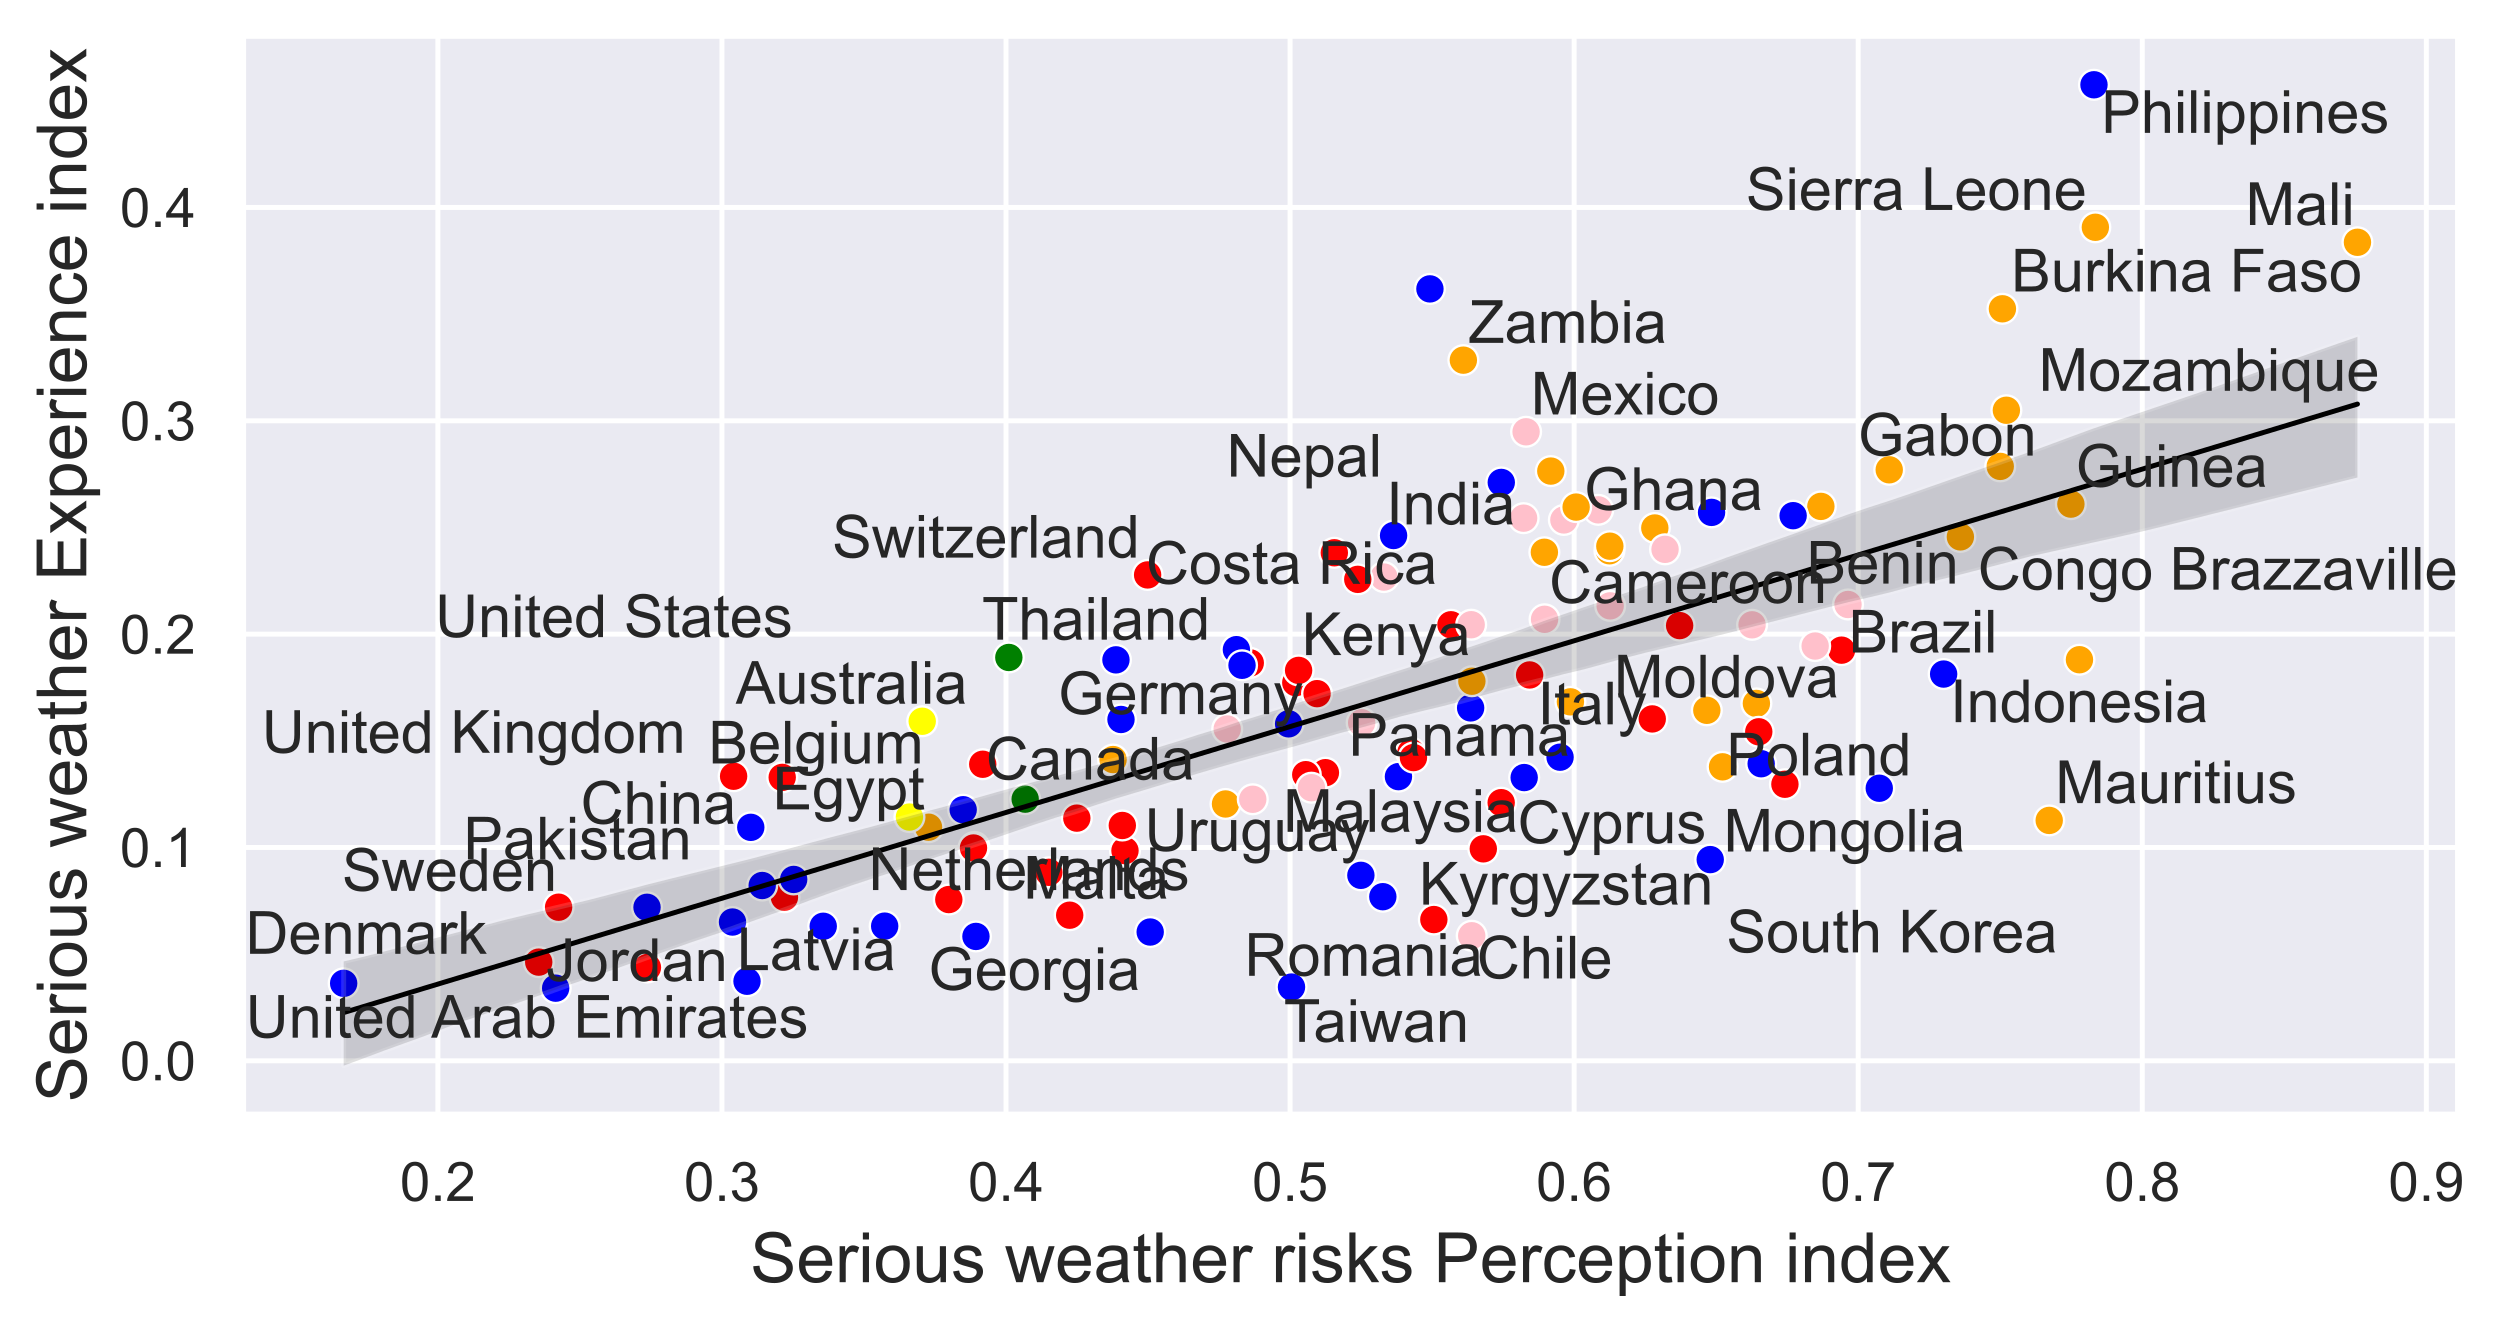 <?xml version="1.0" encoding="utf-8" standalone="no"?>
<!DOCTYPE svg PUBLIC "-//W3C//DTD SVG 1.1//EN"
  "http://www.w3.org/Graphics/SVG/1.1/DTD/svg11.dtd">
<!-- Created with matplotlib (https://matplotlib.org/) -->
<svg height="268.374pt" version="1.1" viewBox="0 0 503.799 268.374" width="503.799pt" xmlns="http://www.w3.org/2000/svg" xmlns:xlink="http://www.w3.org/1999/xlink">
 <defs>
  <style type="text/css">*{stroke-linecap:butt;stroke-linejoin:round;}</style>
 </defs>
 <g id="figure_1">
  <g id="patch_1">
   <path d="M 0 268.374 
L 503.799 268.374 
L 503.799 0 
L 0 0 
z
" style="fill:#ffffff;"/>
  </g>
  <g id="axes_1">
   <g id="patch_2">
    <path d="M 48.964 224.64 
L 495.364 224.64 
L 495.364 7.2 
L 48.964 7.2 
z
" style="fill:#eaeaf2;"/>
   </g>
   <g id="matplotlib.axis_1">
    <g id="xtick_1">
     <g id="line2d_1">
      <path clip-path="url(#pf451d042dc)" d="M 88.241 224.64 
L 88.241 7.2 
" style="fill:none;stroke:#ffffff;stroke-linecap:round;"/>
     </g>
     <g id="text_1">
      <!-- 0.2 -->
      <g style="fill:#262626;" transform="translate(80.596 242.014)scale(0.11 -0.11)">
       <defs>
        <path d="M 4.156 35.297 
Q 4.156 48 6.766 55.734 
Q 9.375 63.484 14.516 67.672 
Q 19.672 71.875 27.484 71.875 
Q 33.25 71.875 37.594 69.547 
Q 41.938 67.234 44.766 62.859 
Q 47.609 58.5 49.219 52.219 
Q 50.828 45.953 50.828 35.297 
Q 50.828 22.703 48.234 14.969 
Q 45.656 7.234 40.5 3 
Q 35.359 -1.219 27.484 -1.219 
Q 17.141 -1.219 11.234 6.203 
Q 4.156 15.141 4.156 35.297 
z
M 13.188 35.297 
Q 13.188 17.672 17.312 11.828 
Q 21.438 6 27.484 6 
Q 33.547 6 37.672 11.859 
Q 41.797 17.719 41.797 35.297 
Q 41.797 52.984 37.672 58.781 
Q 33.547 64.594 27.391 64.594 
Q 21.344 64.594 17.719 59.469 
Q 13.188 52.938 13.188 35.297 
z
" id="ArialMT-48"/>
        <path d="M 9.078 0 
L 9.078 10.016 
L 19.094 10.016 
L 19.094 0 
z
" id="ArialMT-46"/>
        <path d="M 50.344 8.453 
L 50.344 0 
L 3.031 0 
Q 2.938 3.172 4.047 6.109 
Q 5.859 10.938 9.828 15.625 
Q 13.812 20.312 21.344 26.469 
Q 33.016 36.031 37.109 41.625 
Q 41.219 47.219 41.219 52.203 
Q 41.219 57.422 37.469 61 
Q 33.734 64.594 27.734 64.594 
Q 21.391 64.594 17.578 60.781 
Q 13.766 56.984 13.719 50.25 
L 4.688 51.172 
Q 5.609 61.281 11.656 66.578 
Q 17.719 71.875 27.938 71.875 
Q 38.234 71.875 44.234 66.156 
Q 50.25 60.453 50.25 52 
Q 50.25 47.703 48.484 43.547 
Q 46.734 39.406 42.656 34.812 
Q 38.578 30.219 29.109 22.219 
Q 21.188 15.578 18.938 13.203 
Q 16.703 10.844 15.234 8.453 
z
" id="ArialMT-50"/>
       </defs>
       <use xlink:href="#ArialMT-48"/>
       <use x="55.615" xlink:href="#ArialMT-46"/>
       <use x="83.398" xlink:href="#ArialMT-50"/>
      </g>
     </g>
    </g>
    <g id="xtick_2">
     <g id="line2d_2">
      <path clip-path="url(#pf451d042dc)" d="M 145.486 224.64 
L 145.486 7.2 
" style="fill:none;stroke:#ffffff;stroke-linecap:round;"/>
     </g>
     <g id="text_2">
      <!-- 0.3 -->
      <g style="fill:#262626;" transform="translate(137.841 242.014)scale(0.11 -0.11)">
       <defs>
        <path d="M 4.203 18.891 
L 12.984 20.062 
Q 14.5 12.594 18.141 9.297 
Q 21.781 6 27 6 
Q 33.203 6 37.469 10.297 
Q 41.75 14.594 41.75 20.953 
Q 41.75 27 37.797 30.922 
Q 33.844 34.859 27.734 34.859 
Q 25.25 34.859 21.531 33.891 
L 22.516 41.609 
Q 23.391 41.5 23.922 41.5 
Q 29.547 41.5 34.031 44.422 
Q 38.531 47.359 38.531 53.469 
Q 38.531 58.297 35.25 61.469 
Q 31.984 64.656 26.812 64.656 
Q 21.688 64.656 18.266 61.422 
Q 14.844 58.203 13.875 51.766 
L 5.078 53.328 
Q 6.688 62.156 12.391 67.016 
Q 18.109 71.875 26.609 71.875 
Q 32.469 71.875 37.391 69.359 
Q 42.328 66.844 44.938 62.5 
Q 47.562 58.156 47.562 53.266 
Q 47.562 48.641 45.062 44.828 
Q 42.578 41.016 37.703 38.766 
Q 44.047 37.312 47.562 32.688 
Q 51.078 28.078 51.078 21.141 
Q 51.078 11.766 44.234 5.25 
Q 37.406 -1.266 26.953 -1.266 
Q 17.531 -1.266 11.297 4.344 
Q 5.078 9.969 4.203 18.891 
z
" id="ArialMT-51"/>
       </defs>
       <use xlink:href="#ArialMT-48"/>
       <use x="55.615" xlink:href="#ArialMT-46"/>
       <use x="83.398" xlink:href="#ArialMT-51"/>
      </g>
     </g>
    </g>
    <g id="xtick_3">
     <g id="line2d_3">
      <path clip-path="url(#pf451d042dc)" d="M 202.731 224.64 
L 202.731 7.2 
" style="fill:none;stroke:#ffffff;stroke-linecap:round;"/>
     </g>
     <g id="text_3">
      <!-- 0.4 -->
      <g style="fill:#262626;" transform="translate(195.086 242.014)scale(0.11 -0.11)">
       <defs>
        <path d="M 32.328 0 
L 32.328 17.141 
L 1.266 17.141 
L 1.266 25.203 
L 33.938 71.578 
L 41.109 71.578 
L 41.109 25.203 
L 50.781 25.203 
L 50.781 17.141 
L 41.109 17.141 
L 41.109 0 
z
M 32.328 25.203 
L 32.328 57.469 
L 9.906 25.203 
z
" id="ArialMT-52"/>
       </defs>
       <use xlink:href="#ArialMT-48"/>
       <use x="55.615" xlink:href="#ArialMT-46"/>
       <use x="83.398" xlink:href="#ArialMT-52"/>
      </g>
     </g>
    </g>
    <g id="xtick_4">
     <g id="line2d_4">
      <path clip-path="url(#pf451d042dc)" d="M 259.975 224.64 
L 259.975 7.2 
" style="fill:none;stroke:#ffffff;stroke-linecap:round;"/>
     </g>
     <g id="text_4">
      <!-- 0.5 -->
      <g style="fill:#262626;" transform="translate(252.33 242.014)scale(0.11 -0.11)">
       <defs>
        <path d="M 4.156 18.75 
L 13.375 19.531 
Q 14.406 12.797 18.141 9.391 
Q 21.875 6 27.156 6 
Q 33.5 6 37.891 10.781 
Q 42.281 15.578 42.281 23.484 
Q 42.281 31 38.062 35.344 
Q 33.844 39.703 27 39.703 
Q 22.75 39.703 19.328 37.766 
Q 15.922 35.844 13.969 32.766 
L 5.719 33.844 
L 12.641 70.609 
L 48.25 70.609 
L 48.25 62.203 
L 19.672 62.203 
L 15.828 42.969 
Q 22.266 47.469 29.344 47.469 
Q 38.719 47.469 45.156 40.969 
Q 51.609 34.469 51.609 24.266 
Q 51.609 14.547 45.953 7.469 
Q 39.062 -1.219 27.156 -1.219 
Q 17.391 -1.219 11.203 4.25 
Q 5.031 9.719 4.156 18.75 
z
" id="ArialMT-53"/>
       </defs>
       <use xlink:href="#ArialMT-48"/>
       <use x="55.615" xlink:href="#ArialMT-46"/>
       <use x="83.398" xlink:href="#ArialMT-53"/>
      </g>
     </g>
    </g>
    <g id="xtick_5">
     <g id="line2d_5">
      <path clip-path="url(#pf451d042dc)" d="M 317.22 224.64 
L 317.22 7.2 
" style="fill:none;stroke:#ffffff;stroke-linecap:round;"/>
     </g>
     <g id="text_5">
      <!-- 0.6 -->
      <g style="fill:#262626;" transform="translate(309.575 242.014)scale(0.11 -0.11)">
       <defs>
        <path d="M 49.75 54.047 
L 41.016 53.375 
Q 39.844 58.547 37.703 60.891 
Q 34.125 64.656 28.906 64.656 
Q 24.703 64.656 21.531 62.312 
Q 17.391 59.281 14.984 53.469 
Q 12.594 47.656 12.5 36.922 
Q 15.672 41.75 20.266 44.094 
Q 24.859 46.438 29.891 46.438 
Q 38.672 46.438 44.844 39.969 
Q 51.031 33.5 51.031 23.25 
Q 51.031 16.5 48.125 10.719 
Q 45.219 4.938 40.141 1.859 
Q 35.062 -1.219 28.609 -1.219 
Q 17.625 -1.219 10.688 6.859 
Q 3.766 14.938 3.766 33.5 
Q 3.766 54.25 11.422 63.672 
Q 18.109 71.875 29.438 71.875 
Q 37.891 71.875 43.281 67.141 
Q 48.688 62.406 49.75 54.047 
z
M 13.875 23.188 
Q 13.875 18.656 15.797 14.5 
Q 17.719 10.359 21.188 8.172 
Q 24.656 6 28.469 6 
Q 34.031 6 38.031 10.484 
Q 42.047 14.984 42.047 22.703 
Q 42.047 30.125 38.078 34.391 
Q 34.125 38.672 28.125 38.672 
Q 22.172 38.672 18.016 34.391 
Q 13.875 30.125 13.875 23.188 
z
" id="ArialMT-54"/>
       </defs>
       <use xlink:href="#ArialMT-48"/>
       <use x="55.615" xlink:href="#ArialMT-46"/>
       <use x="83.398" xlink:href="#ArialMT-54"/>
      </g>
     </g>
    </g>
    <g id="xtick_6">
     <g id="line2d_6">
      <path clip-path="url(#pf451d042dc)" d="M 374.465 224.64 
L 374.465 7.2 
" style="fill:none;stroke:#ffffff;stroke-linecap:round;"/>
     </g>
     <g id="text_6">
      <!-- 0.7 -->
      <g style="fill:#262626;" transform="translate(366.82 242.014)scale(0.11 -0.11)">
       <defs>
        <path d="M 4.734 62.203 
L 4.734 70.656 
L 51.078 70.656 
L 51.078 63.812 
Q 44.234 56.547 37.516 44.484 
Q 30.812 32.422 27.156 19.672 
Q 24.516 10.688 23.781 0 
L 14.75 0 
Q 14.891 8.453 18.062 20.406 
Q 21.234 32.375 27.172 43.484 
Q 33.109 54.594 39.797 62.203 
z
" id="ArialMT-55"/>
       </defs>
       <use xlink:href="#ArialMT-48"/>
       <use x="55.615" xlink:href="#ArialMT-46"/>
       <use x="83.398" xlink:href="#ArialMT-55"/>
      </g>
     </g>
    </g>
    <g id="xtick_7">
     <g id="line2d_7">
      <path clip-path="url(#pf451d042dc)" d="M 431.709 224.64 
L 431.709 7.2 
" style="fill:none;stroke:#ffffff;stroke-linecap:round;"/>
     </g>
     <g id="text_7">
      <!-- 0.8 -->
      <g style="fill:#262626;" transform="translate(424.064 242.014)scale(0.11 -0.11)">
       <defs>
        <path d="M 17.672 38.812 
Q 12.203 40.828 9.562 44.531 
Q 6.938 48.25 6.938 53.422 
Q 6.938 61.234 12.547 66.547 
Q 18.172 71.875 27.484 71.875 
Q 36.859 71.875 42.578 66.422 
Q 48.297 60.984 48.297 53.172 
Q 48.297 48.188 45.672 44.5 
Q 43.062 40.828 37.75 38.812 
Q 44.344 36.672 47.781 31.875 
Q 51.219 27.094 51.219 20.453 
Q 51.219 11.281 44.719 5.031 
Q 38.234 -1.219 27.641 -1.219 
Q 17.047 -1.219 10.547 5.047 
Q 4.047 11.328 4.047 20.703 
Q 4.047 27.688 7.594 32.391 
Q 11.141 37.109 17.672 38.812 
z
M 15.922 53.719 
Q 15.922 48.641 19.188 45.406 
Q 22.469 42.188 27.688 42.188 
Q 32.766 42.188 36.016 45.375 
Q 39.266 48.578 39.266 53.219 
Q 39.266 58.062 35.906 61.359 
Q 32.562 64.656 27.594 64.656 
Q 22.562 64.656 19.234 61.422 
Q 15.922 58.203 15.922 53.719 
z
M 13.094 20.656 
Q 13.094 16.891 14.875 13.375 
Q 16.656 9.859 20.172 7.922 
Q 23.688 6 27.734 6 
Q 34.031 6 38.125 10.047 
Q 42.234 14.109 42.234 20.359 
Q 42.234 26.703 38.016 30.859 
Q 33.797 35.016 27.438 35.016 
Q 21.234 35.016 17.156 30.906 
Q 13.094 26.812 13.094 20.656 
z
" id="ArialMT-56"/>
       </defs>
       <use xlink:href="#ArialMT-48"/>
       <use x="55.615" xlink:href="#ArialMT-46"/>
       <use x="83.398" xlink:href="#ArialMT-56"/>
      </g>
     </g>
    </g>
    <g id="xtick_8">
     <g id="line2d_8">
      <path clip-path="url(#pf451d042dc)" d="M 488.954 224.64 
L 488.954 7.2 
" style="fill:none;stroke:#ffffff;stroke-linecap:round;"/>
     </g>
     <g id="text_8">
      <!-- 0.9 -->
      <g style="fill:#262626;" transform="translate(481.309 242.014)scale(0.11 -0.11)">
       <defs>
        <path d="M 5.469 16.547 
L 13.922 17.328 
Q 14.984 11.375 18.016 8.688 
Q 21.047 6 25.781 6 
Q 29.828 6 32.875 7.859 
Q 35.938 9.719 37.891 12.812 
Q 39.844 15.922 41.156 21.188 
Q 42.484 26.469 42.484 31.938 
Q 42.484 32.516 42.438 33.688 
Q 39.797 29.5 35.234 26.875 
Q 30.672 24.266 25.344 24.266 
Q 16.453 24.266 10.297 30.703 
Q 4.156 37.156 4.156 47.703 
Q 4.156 58.594 10.578 65.234 
Q 17 71.875 26.656 71.875 
Q 33.641 71.875 39.422 68.109 
Q 45.219 64.359 48.219 57.391 
Q 51.219 50.438 51.219 37.25 
Q 51.219 23.531 48.234 15.406 
Q 45.266 7.281 39.375 3.031 
Q 33.5 -1.219 25.594 -1.219 
Q 17.188 -1.219 11.859 3.438 
Q 6.547 8.109 5.469 16.547 
z
M 41.453 48.141 
Q 41.453 55.719 37.422 60.156 
Q 33.406 64.594 27.734 64.594 
Q 21.875 64.594 17.531 59.812 
Q 13.188 55.031 13.188 47.406 
Q 13.188 40.578 17.312 36.297 
Q 21.438 32.031 27.484 32.031 
Q 33.594 32.031 37.516 36.297 
Q 41.453 40.578 41.453 48.141 
z
" id="ArialMT-57"/>
       </defs>
       <use xlink:href="#ArialMT-48"/>
       <use x="55.615" xlink:href="#ArialMT-46"/>
       <use x="83.398" xlink:href="#ArialMT-57"/>
      </g>
     </g>
    </g>
    <g id="text_9">
     <!-- Serious weather risks Perception index -->
     <g style="fill:#262626;" transform="translate(151.168 258.391)scale(0.14 -0.14)">
      <defs>
       <path d="M 4.5 23 
L 13.422 23.781 
Q 14.062 18.406 16.375 14.969 
Q 18.703 11.531 23.578 9.406 
Q 28.469 7.281 34.578 7.281 
Q 39.984 7.281 44.141 8.891 
Q 48.297 10.5 50.312 13.297 
Q 52.344 16.109 52.344 19.438 
Q 52.344 22.797 50.391 25.312 
Q 48.438 27.828 43.953 29.547 
Q 41.062 30.672 31.203 33.031 
Q 21.344 35.406 17.391 37.5 
Q 12.25 40.188 9.734 44.156 
Q 7.234 48.141 7.234 53.078 
Q 7.234 58.5 10.297 63.203 
Q 13.375 67.922 19.281 70.359 
Q 25.203 72.797 32.422 72.797 
Q 40.375 72.797 46.453 70.234 
Q 52.547 67.672 55.812 62.688 
Q 59.078 57.719 59.328 51.422 
L 50.25 50.734 
Q 49.516 57.516 45.281 60.984 
Q 41.062 64.453 32.812 64.453 
Q 24.219 64.453 20.281 61.297 
Q 16.359 58.156 16.359 53.719 
Q 16.359 49.859 19.141 47.359 
Q 21.875 44.875 33.422 42.266 
Q 44.969 39.656 49.266 37.703 
Q 55.516 34.812 58.484 30.391 
Q 61.469 25.984 61.469 20.219 
Q 61.469 14.5 58.203 9.438 
Q 54.938 4.391 48.797 1.578 
Q 42.672 -1.219 35.016 -1.219 
Q 25.297 -1.219 18.719 1.609 
Q 12.156 4.438 8.422 10.125 
Q 4.688 15.828 4.5 23 
z
" id="ArialMT-83"/>
       <path d="M 42.094 16.703 
L 51.172 15.578 
Q 49.031 7.625 43.219 3.219 
Q 37.406 -1.172 28.375 -1.172 
Q 17 -1.172 10.328 5.828 
Q 3.656 12.844 3.656 25.484 
Q 3.656 38.578 10.391 45.797 
Q 17.141 53.031 27.875 53.031 
Q 38.281 53.031 44.875 45.953 
Q 51.469 38.875 51.469 26.031 
Q 51.469 25.25 51.422 23.688 
L 12.75 23.688 
Q 13.234 15.141 17.578 10.594 
Q 21.922 6.062 28.422 6.062 
Q 33.25 6.062 36.672 8.594 
Q 40.094 11.141 42.094 16.703 
z
M 13.234 30.906 
L 42.188 30.906 
Q 41.609 37.453 38.875 40.719 
Q 34.672 45.797 27.984 45.797 
Q 21.922 45.797 17.797 41.75 
Q 13.672 37.703 13.234 30.906 
z
" id="ArialMT-101"/>
       <path d="M 6.5 0 
L 6.5 51.859 
L 14.406 51.859 
L 14.406 44 
Q 17.438 49.516 20 51.266 
Q 22.562 53.031 25.641 53.031 
Q 30.078 53.031 34.672 50.203 
L 31.641 42.047 
Q 28.422 43.953 25.203 43.953 
Q 22.312 43.953 20.016 42.219 
Q 17.719 40.484 16.75 37.406 
Q 15.281 32.719 15.281 27.156 
L 15.281 0 
z
" id="ArialMT-114"/>
       <path d="M 6.641 61.469 
L 6.641 71.578 
L 15.438 71.578 
L 15.438 61.469 
z
M 6.641 0 
L 6.641 51.859 
L 15.438 51.859 
L 15.438 0 
z
" id="ArialMT-105"/>
       <path d="M 3.328 25.922 
Q 3.328 40.328 11.328 47.266 
Q 18.016 53.031 27.641 53.031 
Q 38.328 53.031 45.109 46.016 
Q 51.906 39.016 51.906 26.656 
Q 51.906 16.656 48.906 10.906 
Q 45.906 5.172 40.156 2 
Q 34.422 -1.172 27.641 -1.172 
Q 16.75 -1.172 10.031 5.812 
Q 3.328 12.797 3.328 25.922 
z
M 12.359 25.922 
Q 12.359 15.969 16.703 11.016 
Q 21.047 6.062 27.641 6.062 
Q 34.188 6.062 38.531 11.031 
Q 42.875 16.016 42.875 26.219 
Q 42.875 35.844 38.5 40.797 
Q 34.125 45.75 27.641 45.75 
Q 21.047 45.75 16.703 40.812 
Q 12.359 35.891 12.359 25.922 
z
" id="ArialMT-111"/>
       <path d="M 40.578 0 
L 40.578 7.625 
Q 34.516 -1.172 24.125 -1.172 
Q 19.531 -1.172 15.547 0.578 
Q 11.578 2.344 9.641 5 
Q 7.719 7.672 6.938 11.531 
Q 6.391 14.109 6.391 19.734 
L 6.391 51.859 
L 15.188 51.859 
L 15.188 23.094 
Q 15.188 16.219 15.719 13.812 
Q 16.547 10.359 19.234 8.375 
Q 21.922 6.391 25.875 6.391 
Q 29.828 6.391 33.297 8.422 
Q 36.766 10.453 38.203 13.938 
Q 39.656 17.438 39.656 24.078 
L 39.656 51.859 
L 48.438 51.859 
L 48.438 0 
z
" id="ArialMT-117"/>
       <path d="M 3.078 15.484 
L 11.766 16.844 
Q 12.5 11.625 15.844 8.844 
Q 19.188 6.062 25.203 6.062 
Q 31.25 6.062 34.172 8.516 
Q 37.109 10.984 37.109 14.312 
Q 37.109 17.281 34.516 19 
Q 32.719 20.172 25.531 21.969 
Q 15.875 24.422 12.141 26.203 
Q 8.406 27.984 6.469 31.125 
Q 4.547 34.281 4.547 38.094 
Q 4.547 41.547 6.125 44.5 
Q 7.719 47.469 10.453 49.422 
Q 12.5 50.922 16.031 51.969 
Q 19.578 53.031 23.641 53.031 
Q 29.734 53.031 34.344 51.266 
Q 38.969 49.516 41.156 46.5 
Q 43.359 43.5 44.188 38.484 
L 35.594 37.312 
Q 35.016 41.312 32.203 43.547 
Q 29.391 45.797 24.266 45.797 
Q 18.219 45.797 15.625 43.797 
Q 13.031 41.797 13.031 39.109 
Q 13.031 37.406 14.109 36.031 
Q 15.188 34.625 17.484 33.688 
Q 18.797 33.203 25.25 31.453 
Q 34.578 28.953 38.25 27.359 
Q 41.938 25.781 44.031 22.75 
Q 46.141 19.734 46.141 15.234 
Q 46.141 10.844 43.578 6.953 
Q 41.016 3.078 36.172 0.953 
Q 31.344 -1.172 25.25 -1.172 
Q 15.141 -1.172 9.844 3.031 
Q 4.547 7.234 3.078 15.484 
z
" id="ArialMT-115"/>
       <path id="ArialMT-32"/>
       <path d="M 16.156 0 
L 0.297 51.859 
L 9.375 51.859 
L 17.625 21.922 
L 20.703 10.797 
Q 20.906 11.625 23.391 21.484 
L 31.641 51.859 
L 40.672 51.859 
L 48.438 21.781 
L 51.031 11.859 
L 54 21.875 
L 62.891 51.859 
L 71.438 51.859 
L 55.219 0 
L 46.094 0 
L 37.844 31.062 
L 35.844 39.891 
L 25.344 0 
z
" id="ArialMT-119"/>
       <path d="M 40.438 6.391 
Q 35.547 2.25 31.031 0.531 
Q 26.516 -1.172 21.344 -1.172 
Q 12.797 -1.172 8.203 3 
Q 3.609 7.172 3.609 13.672 
Q 3.609 17.484 5.344 20.625 
Q 7.078 23.781 9.891 25.688 
Q 12.703 27.594 16.219 28.562 
Q 18.797 29.25 24.031 29.891 
Q 34.672 31.156 39.703 32.906 
Q 39.75 34.719 39.75 35.203 
Q 39.75 40.578 37.25 42.781 
Q 33.891 45.75 27.25 45.75 
Q 21.047 45.75 18.094 43.578 
Q 15.141 41.406 13.719 35.891 
L 5.125 37.062 
Q 6.297 42.578 8.984 45.969 
Q 11.672 49.359 16.75 51.188 
Q 21.828 53.031 28.516 53.031 
Q 35.156 53.031 39.297 51.469 
Q 43.453 49.906 45.406 47.531 
Q 47.359 45.172 48.141 41.547 
Q 48.578 39.312 48.578 33.453 
L 48.578 21.734 
Q 48.578 9.469 49.141 6.219 
Q 49.703 2.984 51.375 0 
L 42.188 0 
Q 40.828 2.734 40.438 6.391 
z
M 39.703 26.031 
Q 34.906 24.078 25.344 22.703 
Q 19.922 21.922 17.672 20.938 
Q 15.438 19.969 14.203 18.094 
Q 12.984 16.219 12.984 13.922 
Q 12.984 10.406 15.641 8.062 
Q 18.312 5.719 23.438 5.719 
Q 28.516 5.719 32.469 7.938 
Q 36.422 10.156 38.281 14.016 
Q 39.703 17 39.703 22.797 
z
" id="ArialMT-97"/>
       <path d="M 25.781 7.859 
L 27.047 0.094 
Q 23.344 -0.688 20.406 -0.688 
Q 15.625 -0.688 12.984 0.828 
Q 10.359 2.344 9.281 4.812 
Q 8.203 7.281 8.203 15.188 
L 8.203 45.016 
L 1.766 45.016 
L 1.766 51.859 
L 8.203 51.859 
L 8.203 64.703 
L 16.938 69.969 
L 16.938 51.859 
L 25.781 51.859 
L 25.781 45.016 
L 16.938 45.016 
L 16.938 14.703 
Q 16.938 10.938 17.406 9.859 
Q 17.875 8.797 18.922 8.156 
Q 19.969 7.516 21.922 7.516 
Q 23.391 7.516 25.781 7.859 
z
" id="ArialMT-116"/>
       <path d="M 6.594 0 
L 6.594 71.578 
L 15.375 71.578 
L 15.375 45.906 
Q 21.531 53.031 30.906 53.031 
Q 36.672 53.031 40.922 50.75 
Q 45.172 48.484 47 44.484 
Q 48.828 40.484 48.828 32.859 
L 48.828 0 
L 40.047 0 
L 40.047 32.859 
Q 40.047 39.453 37.188 42.453 
Q 34.328 45.453 29.109 45.453 
Q 25.203 45.453 21.75 43.422 
Q 18.312 41.406 16.844 37.938 
Q 15.375 34.469 15.375 28.375 
L 15.375 0 
z
" id="ArialMT-104"/>
       <path d="M 6.641 0 
L 6.641 71.578 
L 15.438 71.578 
L 15.438 30.766 
L 36.234 51.859 
L 47.609 51.859 
L 27.781 32.625 
L 49.609 0 
L 38.766 0 
L 21.625 26.516 
L 15.438 20.562 
L 15.438 0 
z
" id="ArialMT-107"/>
       <path d="M 7.719 0 
L 7.719 71.578 
L 34.719 71.578 
Q 41.844 71.578 45.609 70.906 
Q 50.875 70.016 54.438 67.547 
Q 58.016 65.094 60.188 60.641 
Q 62.359 56.203 62.359 50.875 
Q 62.359 41.75 56.547 35.422 
Q 50.734 29.109 35.547 29.109 
L 17.188 29.109 
L 17.188 0 
z
M 17.188 37.547 
L 35.688 37.547 
Q 44.875 37.547 48.734 40.969 
Q 52.594 44.391 52.594 50.594 
Q 52.594 55.078 50.312 58.266 
Q 48.047 61.469 44.344 62.5 
Q 41.938 63.141 35.5 63.141 
L 17.188 63.141 
z
" id="ArialMT-80"/>
       <path d="M 40.438 19 
L 49.078 17.875 
Q 47.656 8.938 41.812 3.875 
Q 35.984 -1.172 27.484 -1.172 
Q 16.844 -1.172 10.375 5.781 
Q 3.906 12.75 3.906 25.734 
Q 3.906 34.125 6.688 40.422 
Q 9.469 46.734 15.156 49.875 
Q 20.844 53.031 27.547 53.031 
Q 35.984 53.031 41.359 48.75 
Q 46.734 44.484 48.25 36.625 
L 39.703 35.297 
Q 38.484 40.531 35.375 43.156 
Q 32.281 45.797 27.875 45.797 
Q 21.234 45.797 17.078 41.031 
Q 12.938 36.281 12.938 25.984 
Q 12.938 15.531 16.938 10.797 
Q 20.953 6.062 27.391 6.062 
Q 32.562 6.062 36.031 9.234 
Q 39.5 12.406 40.438 19 
z
" id="ArialMT-99"/>
       <path d="M 6.594 -19.875 
L 6.594 51.859 
L 14.594 51.859 
L 14.594 45.125 
Q 17.438 49.078 21 51.047 
Q 24.562 53.031 29.641 53.031 
Q 36.281 53.031 41.359 49.609 
Q 46.438 46.188 49.016 39.953 
Q 51.609 33.734 51.609 26.312 
Q 51.609 18.359 48.75 11.984 
Q 45.906 5.609 40.453 2.219 
Q 35.016 -1.172 29 -1.172 
Q 24.609 -1.172 21.109 0.688 
Q 17.625 2.547 15.375 5.375 
L 15.375 -19.875 
z
M 14.547 25.641 
Q 14.547 15.625 18.594 10.844 
Q 22.656 6.062 28.422 6.062 
Q 34.281 6.062 38.453 11.016 
Q 42.625 15.969 42.625 26.375 
Q 42.625 36.281 38.547 41.203 
Q 34.469 46.141 28.812 46.141 
Q 23.188 46.141 18.859 40.891 
Q 14.547 35.641 14.547 25.641 
z
" id="ArialMT-112"/>
       <path d="M 6.594 0 
L 6.594 51.859 
L 14.5 51.859 
L 14.5 44.484 
Q 20.219 53.031 31 53.031 
Q 35.688 53.031 39.625 51.344 
Q 43.562 49.656 45.516 46.922 
Q 47.469 44.188 48.25 40.438 
Q 48.734 37.984 48.734 31.891 
L 48.734 0 
L 39.938 0 
L 39.938 31.547 
Q 39.938 36.922 38.906 39.578 
Q 37.891 42.234 35.281 43.812 
Q 32.672 45.406 29.156 45.406 
Q 23.531 45.406 19.453 41.844 
Q 15.375 38.281 15.375 28.328 
L 15.375 0 
z
" id="ArialMT-110"/>
       <path d="M 40.234 0 
L 40.234 6.547 
Q 35.297 -1.172 25.734 -1.172 
Q 19.531 -1.172 14.328 2.25 
Q 9.125 5.672 6.266 11.797 
Q 3.422 17.922 3.422 25.875 
Q 3.422 33.641 6 39.969 
Q 8.594 46.297 13.766 49.656 
Q 18.953 53.031 25.344 53.031 
Q 30.031 53.031 33.688 51.047 
Q 37.359 49.078 39.656 45.906 
L 39.656 71.578 
L 48.391 71.578 
L 48.391 0 
z
M 12.453 25.875 
Q 12.453 15.922 16.641 10.984 
Q 20.844 6.062 26.562 6.062 
Q 32.328 6.062 36.344 10.766 
Q 40.375 15.484 40.375 25.141 
Q 40.375 35.797 36.266 40.766 
Q 32.172 45.75 26.172 45.75 
Q 20.312 45.75 16.375 40.969 
Q 12.453 36.188 12.453 25.875 
z
" id="ArialMT-100"/>
       <path d="M 0.734 0 
L 19.672 26.953 
L 2.156 51.859 
L 13.141 51.859 
L 21.094 39.703 
Q 23.344 36.234 24.703 33.891 
Q 26.859 37.109 28.656 39.594 
L 37.406 51.859 
L 47.906 51.859 
L 29.984 27.438 
L 49.266 0 
L 38.484 0 
L 27.828 16.109 
L 25 20.453 
L 11.375 0 
z
" id="ArialMT-120"/>
      </defs>
      <use xlink:href="#ArialMT-83"/>
      <use x="66.699" xlink:href="#ArialMT-101"/>
      <use x="122.314" xlink:href="#ArialMT-114"/>
      <use x="155.615" xlink:href="#ArialMT-105"/>
      <use x="177.832" xlink:href="#ArialMT-111"/>
      <use x="233.447" xlink:href="#ArialMT-117"/>
      <use x="289.062" xlink:href="#ArialMT-115"/>
      <use x="339.062" xlink:href="#ArialMT-32"/>
      <use x="366.846" xlink:href="#ArialMT-119"/>
      <use x="439.062" xlink:href="#ArialMT-101"/>
      <use x="494.678" xlink:href="#ArialMT-97"/>
      <use x="550.293" xlink:href="#ArialMT-116"/>
      <use x="578.076" xlink:href="#ArialMT-104"/>
      <use x="633.691" xlink:href="#ArialMT-101"/>
      <use x="689.307" xlink:href="#ArialMT-114"/>
      <use x="722.607" xlink:href="#ArialMT-32"/>
      <use x="750.391" xlink:href="#ArialMT-114"/>
      <use x="783.691" xlink:href="#ArialMT-105"/>
      <use x="805.908" xlink:href="#ArialMT-115"/>
      <use x="855.908" xlink:href="#ArialMT-107"/>
      <use x="905.908" xlink:href="#ArialMT-115"/>
      <use x="955.908" xlink:href="#ArialMT-32"/>
      <use x="983.691" xlink:href="#ArialMT-80"/>
      <use x="1050.391" xlink:href="#ArialMT-101"/>
      <use x="1106.006" xlink:href="#ArialMT-114"/>
      <use x="1139.307" xlink:href="#ArialMT-99"/>
      <use x="1189.307" xlink:href="#ArialMT-101"/>
      <use x="1244.922" xlink:href="#ArialMT-112"/>
      <use x="1300.537" xlink:href="#ArialMT-116"/>
      <use x="1328.32" xlink:href="#ArialMT-105"/>
      <use x="1350.537" xlink:href="#ArialMT-111"/>
      <use x="1406.152" xlink:href="#ArialMT-110"/>
      <use x="1461.768" xlink:href="#ArialMT-32"/>
      <use x="1489.551" xlink:href="#ArialMT-105"/>
      <use x="1511.768" xlink:href="#ArialMT-110"/>
      <use x="1567.383" xlink:href="#ArialMT-100"/>
      <use x="1622.998" xlink:href="#ArialMT-101"/>
      <use x="1678.613" xlink:href="#ArialMT-120"/>
     </g>
    </g>
   </g>
   <g id="matplotlib.axis_2">
    <g id="ytick_1">
     <g id="line2d_9">
      <path clip-path="url(#pf451d042dc)" d="M 48.964 213.772 
L 495.364 213.772 
" style="fill:none;stroke:#ffffff;stroke-linecap:round;"/>
     </g>
     <g id="text_10">
      <!-- 0.0 -->
      <g style="fill:#262626;" transform="translate(24.174 217.709)scale(0.11 -0.11)">
       <use xlink:href="#ArialMT-48"/>
       <use x="55.615" xlink:href="#ArialMT-46"/>
       <use x="83.398" xlink:href="#ArialMT-48"/>
      </g>
     </g>
    </g>
    <g id="ytick_2">
     <g id="line2d_10">
      <path clip-path="url(#pf451d042dc)" d="M 48.964 170.78 
L 495.364 170.78 
" style="fill:none;stroke:#ffffff;stroke-linecap:round;"/>
     </g>
     <g id="text_11">
      <!-- 0.1 -->
      <g style="fill:#262626;" transform="translate(24.174 174.717)scale(0.11 -0.11)">
       <defs>
        <path d="M 37.25 0 
L 28.469 0 
L 28.469 56 
Q 25.297 52.984 20.141 49.953 
Q 14.984 46.922 10.891 45.406 
L 10.891 53.906 
Q 18.266 57.375 23.781 62.297 
Q 29.297 67.234 31.594 71.875 
L 37.25 71.875 
z
" id="ArialMT-49"/>
       </defs>
       <use xlink:href="#ArialMT-48"/>
       <use x="55.615" xlink:href="#ArialMT-46"/>
       <use x="83.398" xlink:href="#ArialMT-49"/>
      </g>
     </g>
    </g>
    <g id="ytick_3">
     <g id="line2d_11">
      <path clip-path="url(#pf451d042dc)" d="M 48.964 127.788 
L 495.364 127.788 
" style="fill:none;stroke:#ffffff;stroke-linecap:round;"/>
     </g>
     <g id="text_12">
      <!-- 0.2 -->
      <g style="fill:#262626;" transform="translate(24.174 131.725)scale(0.11 -0.11)">
       <use xlink:href="#ArialMT-48"/>
       <use x="55.615" xlink:href="#ArialMT-46"/>
       <use x="83.398" xlink:href="#ArialMT-50"/>
      </g>
     </g>
    </g>
    <g id="ytick_4">
     <g id="line2d_12">
      <path clip-path="url(#pf451d042dc)" d="M 48.964 84.796 
L 495.364 84.796 
" style="fill:none;stroke:#ffffff;stroke-linecap:round;"/>
     </g>
     <g id="text_13">
      <!-- 0.3 -->
      <g style="fill:#262626;" transform="translate(24.174 88.733)scale(0.11 -0.11)">
       <use xlink:href="#ArialMT-48"/>
       <use x="55.615" xlink:href="#ArialMT-46"/>
       <use x="83.398" xlink:href="#ArialMT-51"/>
      </g>
     </g>
    </g>
    <g id="ytick_5">
     <g id="line2d_13">
      <path clip-path="url(#pf451d042dc)" d="M 48.964 41.804 
L 495.364 41.804 
" style="fill:none;stroke:#ffffff;stroke-linecap:round;"/>
     </g>
     <g id="text_14">
      <!-- 0.4 -->
      <g style="fill:#262626;" transform="translate(24.174 45.741)scale(0.11 -0.11)">
       <use xlink:href="#ArialMT-48"/>
       <use x="55.615" xlink:href="#ArialMT-46"/>
       <use x="83.398" xlink:href="#ArialMT-52"/>
      </g>
     </g>
    </g>
    <g id="text_15">
     <!-- Serious weather Experience index -->
     <g style="fill:#262626;" transform="translate(17.392 222.141)rotate(-90)scale(0.14 -0.14)">
      <defs>
       <path d="M 7.906 0 
L 7.906 71.578 
L 59.672 71.578 
L 59.672 63.141 
L 17.391 63.141 
L 17.391 41.219 
L 56.984 41.219 
L 56.984 32.812 
L 17.391 32.812 
L 17.391 8.453 
L 61.328 8.453 
L 61.328 0 
z
" id="ArialMT-69"/>
      </defs>
      <use xlink:href="#ArialMT-83"/>
      <use x="66.699" xlink:href="#ArialMT-101"/>
      <use x="122.314" xlink:href="#ArialMT-114"/>
      <use x="155.615" xlink:href="#ArialMT-105"/>
      <use x="177.832" xlink:href="#ArialMT-111"/>
      <use x="233.447" xlink:href="#ArialMT-117"/>
      <use x="289.062" xlink:href="#ArialMT-115"/>
      <use x="339.062" xlink:href="#ArialMT-32"/>
      <use x="366.846" xlink:href="#ArialMT-119"/>
      <use x="439.062" xlink:href="#ArialMT-101"/>
      <use x="494.678" xlink:href="#ArialMT-97"/>
      <use x="550.293" xlink:href="#ArialMT-116"/>
      <use x="578.076" xlink:href="#ArialMT-104"/>
      <use x="633.691" xlink:href="#ArialMT-101"/>
      <use x="689.307" xlink:href="#ArialMT-114"/>
      <use x="722.607" xlink:href="#ArialMT-32"/>
      <use x="750.391" xlink:href="#ArialMT-69"/>
      <use x="817.09" xlink:href="#ArialMT-120"/>
      <use x="867.09" xlink:href="#ArialMT-112"/>
      <use x="922.705" xlink:href="#ArialMT-101"/>
      <use x="978.32" xlink:href="#ArialMT-114"/>
      <use x="1011.621" xlink:href="#ArialMT-105"/>
      <use x="1033.838" xlink:href="#ArialMT-101"/>
      <use x="1089.453" xlink:href="#ArialMT-110"/>
      <use x="1145.068" xlink:href="#ArialMT-99"/>
      <use x="1195.068" xlink:href="#ArialMT-101"/>
      <use x="1250.684" xlink:href="#ArialMT-32"/>
      <use x="1278.467" xlink:href="#ArialMT-105"/>
      <use x="1300.684" xlink:href="#ArialMT-110"/>
      <use x="1356.299" xlink:href="#ArialMT-100"/>
      <use x="1411.914" xlink:href="#ArialMT-101"/>
      <use x="1467.529" xlink:href="#ArialMT-120"/>
     </g>
    </g>
   </g>
   <g id="PathCollection_1">
    <defs>
     <path d="M 0 3 
C 0.796 3 1.559 2.684 2.121 2.121 
C 2.684 1.559 3 0.796 3 -0 
C 3 -0.796 2.684 -1.559 2.121 -2.121 
C 1.559 -2.684 0.796 -3 0 -3 
C -0.796 -3 -1.559 -2.684 -2.121 -2.121 
C -2.684 -1.559 -3 -0.796 -3 0 
C -3 0.796 -2.684 1.559 -2.121 2.121 
C -1.559 2.684 -0.796 3 0 3 
z
" id="C0_0_a4fd300ffa"/>
    </defs>
    <g clip-path="url(#pf451d042dc)">
     <use style="fill:#0000ff;stroke:#ffffff;stroke-width:0.48;" x="288.157" xlink:href="#C0_0_a4fd300ffa" y="58.218"/>
    </g>
    <g clip-path="url(#pf451d042dc)">
     <use style="fill:#ff0000;stroke:#ffffff;stroke-width:0.48;" x="211.361" xlink:href="#C0_0_a4fd300ffa" y="175.787"/>
    </g>
    <g clip-path="url(#pf451d042dc)">
     <use style="fill:#ffa500;stroke:#ffffff;stroke-width:0.48;" x="246.965" xlink:href="#C0_0_a4fd300ffa" y="162.018"/>
    </g>
    <g clip-path="url(#pf451d042dc)">
     <use style="fill:#ffc0cb;stroke:#ffffff;stroke-width:0.48;" x="278.885" xlink:href="#C0_0_a4fd300ffa" y="116.288"/>
    </g>
    <g clip-path="url(#pf451d042dc)">
     <use style="fill:#0000ff;stroke:#ffffff;stroke-width:0.48;" x="178.28" xlink:href="#C0_0_a4fd300ffa" y="186.632"/>
    </g>
    <g clip-path="url(#pf451d042dc)">
     <use style="fill:#ffff00;stroke:#ffffff;stroke-width:0.48;" x="185.844" xlink:href="#C0_0_a4fd300ffa" y="145.346"/>
    </g>
    <g clip-path="url(#pf451d042dc)">
     <use style="fill:#ff0000;stroke:#ffffff;stroke-width:0.48;" x="268.893" xlink:href="#C0_0_a4fd300ffa" y="111.395"/>
    </g>
    <g clip-path="url(#pf451d042dc)">
     <use style="fill:#0000ff;stroke:#ffffff;stroke-width:0.48;" x="344.912" xlink:href="#C0_0_a4fd300ffa" y="103.257"/>
    </g>
    <g clip-path="url(#pf451d042dc)">
     <use style="fill:#ff0000;stroke:#ffffff;stroke-width:0.48;" x="198.042" xlink:href="#C0_0_a4fd300ffa" y="154.013"/>
    </g>
    <g clip-path="url(#pf451d042dc)">
     <use style="fill:#ffa500;stroke:#ffffff;stroke-width:0.48;" x="366.942" xlink:href="#C0_0_a4fd300ffa" y="102.049"/>
    </g>
    <g clip-path="url(#pf451d042dc)">
     <use style="fill:#ffc0cb;stroke:#ffffff;stroke-width:0.48;" x="353.077" xlink:href="#C0_0_a4fd300ffa" y="125.912"/>
    </g>
    <g clip-path="url(#pf451d042dc)">
     <use style="fill:#ff0000;stroke:#ffffff;stroke-width:0.48;" x="292.395" xlink:href="#C0_0_a4fd300ffa" y="125.904"/>
    </g>
    <g clip-path="url(#pf451d042dc)">
     <use style="fill:#ffc0cb;stroke:#ffffff;stroke-width:0.48;" x="372.41" xlink:href="#C0_0_a4fd300ffa" y="121.815"/>
    </g>
    <g clip-path="url(#pf451d042dc)">
     <use style="fill:#ff0000;stroke:#ffffff;stroke-width:0.48;" x="267.095" xlink:href="#C0_0_a4fd300ffa" y="155.709"/>
    </g>
    <g clip-path="url(#pf451d042dc)">
     <use style="fill:#ffa500;stroke:#ffffff;stroke-width:0.48;" x="403.526" xlink:href="#C0_0_a4fd300ffa" y="62.229"/>
    </g>
    <g clip-path="url(#pf451d042dc)">
     <use style="fill:#0000ff;stroke:#ffffff;stroke-width:0.48;" x="361.352" xlink:href="#C0_0_a4fd300ffa" y="103.918"/>
    </g>
    <g clip-path="url(#pf451d042dc)">
     <use style="fill:#ffa500;stroke:#ffffff;stroke-width:0.48;" x="311.222" xlink:href="#C0_0_a4fd300ffa" y="111.291"/>
    </g>
    <g clip-path="url(#pf451d042dc)">
     <use style="fill:#008000;stroke:#ffffff;stroke-width:0.48;" x="206.593" xlink:href="#C0_0_a4fd300ffa" y="161.044"/>
    </g>
    <g clip-path="url(#pf451d042dc)">
     <use style="fill:#ffc0cb;stroke:#ffffff;stroke-width:0.48;" x="296.582" xlink:href="#C0_0_a4fd300ffa" y="188.571"/>
    </g>
    <g clip-path="url(#pf451d042dc)">
     <use style="fill:#0000ff;stroke:#ffffff;stroke-width:0.48;" x="151.297" xlink:href="#C0_0_a4fd300ffa" y="166.725"/>
    </g>
    <g clip-path="url(#pf451d042dc)">
     <use style="fill:#ffc0cb;stroke:#ffffff;stroke-width:0.48;" x="322.072" xlink:href="#C0_0_a4fd300ffa" y="102.742"/>
    </g>
    <g clip-path="url(#pf451d042dc)">
     <use style="fill:#ffa500;stroke:#ffffff;stroke-width:0.48;" x="395.054" xlink:href="#C0_0_a4fd300ffa" y="108.193"/>
    </g>
    <g clip-path="url(#pf451d042dc)">
     <use style="fill:#ffc0cb;stroke:#ffffff;stroke-width:0.48;" x="311.261" xlink:href="#C0_0_a4fd300ffa" y="124.797"/>
    </g>
    <g clip-path="url(#pf451d042dc)">
     <use style="fill:#ff0000;stroke:#ffffff;stroke-width:0.48;" x="261.125" xlink:href="#C0_0_a4fd300ffa" y="137.569"/>
    </g>
    <g clip-path="url(#pf451d042dc)">
     <use style="fill:#ff0000;stroke:#ffffff;stroke-width:0.48;" x="298.915" xlink:href="#C0_0_a4fd300ffa" y="171.057"/>
    </g>
    <g clip-path="url(#pf451d042dc)">
     <use style="fill:#ff0000;stroke:#ffffff;stroke-width:0.48;" x="108.563" xlink:href="#C0_0_a4fd300ffa" y="193.888"/>
    </g>
    <g clip-path="url(#pf451d042dc)">
     <use style="fill:#ffc0cb;stroke:#ffffff;stroke-width:0.48;" x="307.038" xlink:href="#C0_0_a4fd300ffa" y="104.42"/>
    </g>
    <g clip-path="url(#pf451d042dc)">
     <use style="fill:#ffc0cb;stroke:#ffffff;stroke-width:0.48;" x="324.477" xlink:href="#C0_0_a4fd300ffa" y="122.092"/>
    </g>
    <g clip-path="url(#pf451d042dc)">
     <use style="fill:#ffa500;stroke:#ffffff;stroke-width:0.48;" x="187.113" xlink:href="#C0_0_a4fd300ffa" y="166.696"/>
    </g>
    <g clip-path="url(#pf451d042dc)">
     <use style="fill:#ffc0cb;stroke:#ffffff;stroke-width:0.48;" x="252.459" xlink:href="#C0_0_a4fd300ffa" y="161.069"/>
    </g>
    <g clip-path="url(#pf451d042dc)">
     <use style="fill:#ff0000;stroke:#ffffff;stroke-width:0.48;" x="158.08" xlink:href="#C0_0_a4fd300ffa" y="180.817"/>
    </g>
    <g clip-path="url(#pf451d042dc)">
     <use style="fill:#ff0000;stroke:#ffffff;stroke-width:0.48;" x="157.631" xlink:href="#C0_0_a4fd300ffa" y="156.657"/>
    </g>
    <g clip-path="url(#pf451d042dc)">
     <use style="fill:#ff0000;stroke:#ffffff;stroke-width:0.48;" x="251.953" xlink:href="#C0_0_a4fd300ffa" y="133.592"/>
    </g>
    <g clip-path="url(#pf451d042dc)">
     <use style="fill:#ffa500;stroke:#ffffff;stroke-width:0.48;" x="380.717" xlink:href="#C0_0_a4fd300ffa" y="94.673"/>
    </g>
    <g clip-path="url(#pf451d042dc)">
     <use style="fill:#0000ff;stroke:#ffffff;stroke-width:0.48;" x="231.785" xlink:href="#C0_0_a4fd300ffa" y="187.821"/>
    </g>
    <g clip-path="url(#pf451d042dc)">
     <use style="fill:#ff0000;stroke:#ffffff;stroke-width:0.48;" x="265.414" xlink:href="#C0_0_a4fd300ffa" y="139.785"/>
    </g>
    <g clip-path="url(#pf451d042dc)">
     <use style="fill:#ffa500;stroke:#ffffff;stroke-width:0.48;" x="333.477" xlink:href="#C0_0_a4fd300ffa" y="106.4"/>
    </g>
    <g clip-path="url(#pf451d042dc)">
     <use style="fill:#ff0000;stroke:#ffffff;stroke-width:0.48;" x="338.479" xlink:href="#C0_0_a4fd300ffa" y="126.068"/>
    </g>
    <g clip-path="url(#pf451d042dc)">
     <use style="fill:#ffa500;stroke:#ffffff;stroke-width:0.48;" x="417.325" xlink:href="#C0_0_a4fd300ffa" y="101.591"/>
    </g>
    <g clip-path="url(#pf451d042dc)">
     <use style="fill:#ffc0cb;stroke:#ffffff;stroke-width:0.48;" x="315.151" xlink:href="#C0_0_a4fd300ffa" y="104.778"/>
    </g>
    <g clip-path="url(#pf451d042dc)">
     <use style="fill:#0000ff;stroke:#ffffff;stroke-width:0.48;" x="165.898" xlink:href="#C0_0_a4fd300ffa" y="186.661"/>
    </g>
    <g clip-path="url(#pf451d042dc)">
     <use style="fill:#ff0000;stroke:#ffffff;stroke-width:0.48;" x="216.999" xlink:href="#C0_0_a4fd300ffa" y="164.869"/>
    </g>
    <g clip-path="url(#pf451d042dc)">
     <use style="fill:#0000ff;stroke:#ffffff;stroke-width:0.48;" x="302.537" xlink:href="#C0_0_a4fd300ffa" y="97.22"/>
    </g>
    <g clip-path="url(#pf451d042dc)">
     <use style="fill:#0000ff;stroke:#ffffff;stroke-width:0.48;" x="391.682" xlink:href="#C0_0_a4fd300ffa" y="135.836"/>
    </g>
    <g clip-path="url(#pf451d042dc)">
     <use style="fill:#0000ff;stroke:#ffffff;stroke-width:0.48;" x="225.901" xlink:href="#C0_0_a4fd300ffa" y="144.989"/>
    </g>
    <g clip-path="url(#pf451d042dc)">
     <use style="fill:#0000ff;stroke:#ffffff;stroke-width:0.48;" x="296.362" xlink:href="#C0_0_a4fd300ffa" y="142.657"/>
    </g>
    <g clip-path="url(#pf451d042dc)">
     <use style="fill:#ff0000;stroke:#ffffff;stroke-width:0.48;" x="196.37" xlink:href="#C0_0_a4fd300ffa" y="170.673"/>
    </g>
    <g clip-path="url(#pf451d042dc)">
     <use style="fill:#0000ff;stroke:#ffffff;stroke-width:0.48;" x="153.597" xlink:href="#C0_0_a4fd300ffa" y="178.448"/>
    </g>
    <g clip-path="url(#pf451d042dc)">
     <use style="fill:#ff0000;stroke:#ffffff;stroke-width:0.48;" x="332.962" xlink:href="#C0_0_a4fd300ffa" y="144.877"/>
    </g>
    <g clip-path="url(#pf451d042dc)">
     <use style="fill:#ffa500;stroke:#ffffff;stroke-width:0.48;" x="353.946" xlink:href="#C0_0_a4fd300ffa" y="141.759"/>
    </g>
    <g clip-path="url(#pf451d042dc)">
     <use style="fill:#0000ff;stroke:#ffffff;stroke-width:0.48;" x="354.911" xlink:href="#C0_0_a4fd300ffa" y="153.907"/>
    </g>
    <g clip-path="url(#pf451d042dc)">
     <use style="fill:#0000ff;stroke:#ffffff;stroke-width:0.48;" x="147.613" xlink:href="#C0_0_a4fd300ffa" y="185.808"/>
    </g>
    <g clip-path="url(#pf451d042dc)">
     <use style="fill:#0000ff;stroke:#ffffff;stroke-width:0.48;" x="196.673" xlink:href="#C0_0_a4fd300ffa" y="188.709"/>
    </g>
    <g clip-path="url(#pf451d042dc)">
     <use style="fill:#ffa500;stroke:#ffffff;stroke-width:0.48;" x="296.612" xlink:href="#C0_0_a4fd300ffa" y="137.279"/>
    </g>
    <g clip-path="url(#pf451d042dc)">
     <use style="fill:#ff0000;stroke:#ffffff;stroke-width:0.48;" x="284.335" xlink:href="#C0_0_a4fd300ffa" y="151.627"/>
    </g>
    <g clip-path="url(#pf451d042dc)">
     <use style="fill:#0000ff;stroke:#ffffff;stroke-width:0.48;" x="274.243" xlink:href="#C0_0_a4fd300ffa" y="176.397"/>
    </g>
    <g clip-path="url(#pf451d042dc)">
     <use style="fill:#0000ff;stroke:#ffffff;stroke-width:0.48;" x="259.679" xlink:href="#C0_0_a4fd300ffa" y="145.867"/>
    </g>
    <g clip-path="url(#pf451d042dc)">
     <use style="fill:#ff0000;stroke:#ffffff;stroke-width:0.48;" x="191.204" xlink:href="#C0_0_a4fd300ffa" y="181.278"/>
    </g>
    <g clip-path="url(#pf451d042dc)">
     <use style="fill:#0000ff;stroke:#ffffff;stroke-width:0.48;" x="194.099" xlink:href="#C0_0_a4fd300ffa" y="163.175"/>
    </g>
    <g clip-path="url(#pf451d042dc)">
     <use style="fill:#ff0000;stroke:#ffffff;stroke-width:0.48;" x="196.177" xlink:href="#C0_0_a4fd300ffa" y="170.888"/>
    </g>
    <g clip-path="url(#pf451d042dc)">
     <use style="fill:#0000ff;stroke:#ffffff;stroke-width:0.48;" x="314.384" xlink:href="#C0_0_a4fd300ffa" y="152.588"/>
    </g>
    <g clip-path="url(#pf451d042dc)">
     <use style="fill:#ffa500;stroke:#ffffff;stroke-width:0.48;" x="475.073" xlink:href="#C0_0_a4fd300ffa" y="48.825"/>
    </g>
    <g clip-path="url(#pf451d042dc)">
     <use style="fill:#ff0000;stroke:#ffffff;stroke-width:0.48;" x="215.566" xlink:href="#C0_0_a4fd300ffa" y="184.43"/>
    </g>
    <g clip-path="url(#pf451d042dc)">
     <use style="fill:#ffa500;stroke:#ffffff;stroke-width:0.48;" x="412.957" xlink:href="#C0_0_a4fd300ffa" y="165.33"/>
    </g>
    <g clip-path="url(#pf451d042dc)">
     <use style="fill:#ffc0cb;stroke:#ffffff;stroke-width:0.48;" x="307.536" xlink:href="#C0_0_a4fd300ffa" y="87.015"/>
    </g>
    <g clip-path="url(#pf451d042dc)">
     <use style="fill:#ff0000;stroke:#ffffff;stroke-width:0.48;" x="371.108" xlink:href="#C0_0_a4fd300ffa" y="131.019"/>
    </g>
    <g clip-path="url(#pf451d042dc)">
     <use style="fill:#0000ff;stroke:#ffffff;stroke-width:0.48;" x="378.709" xlink:href="#C0_0_a4fd300ffa" y="158.845"/>
    </g>
    <g clip-path="url(#pf451d042dc)">
     <use style="fill:#ffa500;stroke:#ffffff;stroke-width:0.48;" x="347.125" xlink:href="#C0_0_a4fd300ffa" y="154.529"/>
    </g>
    <g clip-path="url(#pf451d042dc)">
     <use style="fill:#ffa500;stroke:#ffffff;stroke-width:0.48;" x="404.324" xlink:href="#C0_0_a4fd300ffa" y="82.674"/>
    </g>
    <g clip-path="url(#pf451d042dc)">
     <use style="fill:#0000ff;stroke:#ffffff;stroke-width:0.48;" x="307.152" xlink:href="#C0_0_a4fd300ffa" y="156.694"/>
    </g>
    <g clip-path="url(#pf451d042dc)">
     <use style="fill:#ffa500;stroke:#ffffff;stroke-width:0.48;" x="317.622" xlink:href="#C0_0_a4fd300ffa" y="102.187"/>
    </g>
    <g clip-path="url(#pf451d042dc)">
     <use style="fill:#0000ff;stroke:#ffffff;stroke-width:0.48;" x="280.834" xlink:href="#C0_0_a4fd300ffa" y="107.917"/>
    </g>
    <g clip-path="url(#pf451d042dc)">
     <use style="fill:#ff0000;stroke:#ffffff;stroke-width:0.48;" x="226.707" xlink:href="#C0_0_a4fd300ffa" y="171.425"/>
    </g>
    <g clip-path="url(#pf451d042dc)">
     <use style="fill:#ffff00;stroke:#ffffff;stroke-width:0.48;" x="183.268" xlink:href="#C0_0_a4fd300ffa" y="164.654"/>
    </g>
    <g clip-path="url(#pf451d042dc)">
     <use style="fill:#ffc0cb;stroke:#ffffff;stroke-width:0.48;" x="247.306" xlink:href="#C0_0_a4fd300ffa" y="146.908"/>
    </g>
    <g clip-path="url(#pf451d042dc)">
     <use style="fill:#ffa500;stroke:#ffffff;stroke-width:0.48;" x="324.332" xlink:href="#C0_0_a4fd300ffa" y="110.994"/>
    </g>
    <g clip-path="url(#pf451d042dc)">
     <use style="fill:#ff0000;stroke:#ffffff;stroke-width:0.48;" x="302.518" xlink:href="#C0_0_a4fd300ffa" y="161.752"/>
    </g>
    <g clip-path="url(#pf451d042dc)">
     <use style="fill:#ff0000;stroke:#ffffff;stroke-width:0.48;" x="130.473" xlink:href="#C0_0_a4fd300ffa" y="194.963"/>
    </g>
    <g clip-path="url(#pf451d042dc)">
     <use style="fill:#0000ff;stroke:#ffffff;stroke-width:0.48;" x="159.942" xlink:href="#C0_0_a4fd300ffa" y="177.225"/>
    </g>
    <g clip-path="url(#pf451d042dc)">
     <use style="fill:#ffc0cb;stroke:#ffffff;stroke-width:0.48;" x="274.402" xlink:href="#C0_0_a4fd300ffa" y="145.651"/>
    </g>
    <g clip-path="url(#pf451d042dc)">
     <use style="fill:#ffc0cb;stroke:#ffffff;stroke-width:0.48;" x="296.472" xlink:href="#C0_0_a4fd300ffa" y="125.893"/>
    </g>
    <g clip-path="url(#pf451d042dc)">
     <use style="fill:#ffc0cb;stroke:#ffffff;stroke-width:0.48;" x="365.791" xlink:href="#C0_0_a4fd300ffa" y="130.189"/>
    </g>
    <g clip-path="url(#pf451d042dc)">
     <use style="fill:#0000ff;stroke:#ffffff;stroke-width:0.48;" x="421.978" xlink:href="#C0_0_a4fd300ffa" y="17.084"/>
    </g>
    <g clip-path="url(#pf451d042dc)">
     <use style="fill:#ff0000;stroke:#ffffff;stroke-width:0.48;" x="354.426" xlink:href="#C0_0_a4fd300ffa" y="147.473"/>
    </g>
    <g clip-path="url(#pf451d042dc)">
     <use style="fill:#ff0000;stroke:#ffffff;stroke-width:0.48;" x="359.694" xlink:href="#C0_0_a4fd300ffa" y="158.042"/>
    </g>
    <g clip-path="url(#pf451d042dc)">
     <use style="fill:#ff0000;stroke:#ffffff;stroke-width:0.48;" x="288.949" xlink:href="#C0_0_a4fd300ffa" y="185.306"/>
    </g>
    <g clip-path="url(#pf451d042dc)">
     <use style="fill:#ff0000;stroke:#ffffff;stroke-width:0.48;" x="226.167" xlink:href="#C0_0_a4fd300ffa" y="166.35"/>
    </g>
    <g clip-path="url(#pf451d042dc)">
     <use style="fill:#0000ff;stroke:#ffffff;stroke-width:0.48;" x="130.386" xlink:href="#C0_0_a4fd300ffa" y="182.837"/>
    </g>
    <g clip-path="url(#pf451d042dc)">
     <use style="fill:#ffa500;stroke:#ffffff;stroke-width:0.48;" x="403.087" xlink:href="#C0_0_a4fd300ffa" y="93.987"/>
    </g>
    <g clip-path="url(#pf451d042dc)">
     <use style="fill:#ff0000;stroke:#ffffff;stroke-width:0.48;" x="263.137" xlink:href="#C0_0_a4fd300ffa" y="156.113"/>
    </g>
    <g clip-path="url(#pf451d042dc)">
     <use style="fill:#ffa500;stroke:#ffffff;stroke-width:0.48;" x="422.255" xlink:href="#C0_0_a4fd300ffa" y="45.801"/>
    </g>
    <g clip-path="url(#pf451d042dc)">
     <use style="fill:#0000ff;stroke:#ffffff;stroke-width:0.48;" x="111.978" xlink:href="#C0_0_a4fd300ffa" y="199.135"/>
    </g>
    <g clip-path="url(#pf451d042dc)">
     <use style="fill:#ff0000;stroke:#ffffff;stroke-width:0.48;" x="273.619" xlink:href="#C0_0_a4fd300ffa" y="116.752"/>
    </g>
    <g clip-path="url(#pf451d042dc)">
     <use style="fill:#ff0000;stroke:#ffffff;stroke-width:0.48;" x="308.251" xlink:href="#C0_0_a4fd300ffa" y="136.016"/>
    </g>
    <g clip-path="url(#pf451d042dc)">
     <use style="fill:#ffa500;stroke:#ffffff;stroke-width:0.48;" x="343.957" xlink:href="#C0_0_a4fd300ffa" y="143.142"/>
    </g>
    <g clip-path="url(#pf451d042dc)">
     <use style="fill:#0000ff;stroke:#ffffff;stroke-width:0.48;" x="344.645" xlink:href="#C0_0_a4fd300ffa" y="173.226"/>
    </g>
    <g clip-path="url(#pf451d042dc)">
     <use style="fill:#ff0000;stroke:#ffffff;stroke-width:0.48;" x="261.693" xlink:href="#C0_0_a4fd300ffa" y="135.097"/>
    </g>
    <g clip-path="url(#pf451d042dc)">
     <use style="fill:#0000ff;stroke:#ffffff;stroke-width:0.48;" x="224.886" xlink:href="#C0_0_a4fd300ffa" y="132.975"/>
    </g>
    <g clip-path="url(#pf451d042dc)">
     <use style="fill:#ff0000;stroke:#ffffff;stroke-width:0.48;" x="112.57" xlink:href="#C0_0_a4fd300ffa" y="182.818"/>
    </g>
    <g clip-path="url(#pf451d042dc)">
     <use style="fill:#ff0000;stroke:#ffffff;stroke-width:0.48;" x="231.267" xlink:href="#C0_0_a4fd300ffa" y="115.858"/>
    </g>
    <g clip-path="url(#pf451d042dc)">
     <use style="fill:#0000ff;stroke:#ffffff;stroke-width:0.48;" x="260.263" xlink:href="#C0_0_a4fd300ffa" y="198.91"/>
    </g>
    <g clip-path="url(#pf451d042dc)">
     <use style="fill:#0000ff;stroke:#ffffff;stroke-width:0.48;" x="278.668" xlink:href="#C0_0_a4fd300ffa" y="180.701"/>
    </g>
    <g clip-path="url(#pf451d042dc)">
     <use style="fill:#ffa500;stroke:#ffffff;stroke-width:0.48;" x="316.467" xlink:href="#C0_0_a4fd300ffa" y="141.434"/>
    </g>
    <g clip-path="url(#pf451d042dc)">
     <use style="fill:#0000ff;stroke:#ffffff;stroke-width:0.48;" x="249.159" xlink:href="#C0_0_a4fd300ffa" y="130.919"/>
    </g>
    <g clip-path="url(#pf451d042dc)">
     <use style="fill:#ffa500;stroke:#ffffff;stroke-width:0.48;" x="312.517" xlink:href="#C0_0_a4fd300ffa" y="94.932"/>
    </g>
    <g clip-path="url(#pf451d042dc)">
     <use style="fill:#ffa500;stroke:#ffffff;stroke-width:0.48;" x="224.306" xlink:href="#C0_0_a4fd300ffa" y="153.065"/>
    </g>
    <g clip-path="url(#pf451d042dc)">
     <use style="fill:#0000ff;stroke:#ffffff;stroke-width:0.48;" x="281.813" xlink:href="#C0_0_a4fd300ffa" y="156.507"/>
    </g>
    <g clip-path="url(#pf451d042dc)">
     <use style="fill:#ffa500;stroke:#ffffff;stroke-width:0.48;" x="324.412" xlink:href="#C0_0_a4fd300ffa" y="110.065"/>
    </g>
    <g clip-path="url(#pf451d042dc)">
     <use style="fill:#ff0000;stroke:#ffffff;stroke-width:0.48;" x="284.839" xlink:href="#C0_0_a4fd300ffa" y="152.665"/>
    </g>
    <g clip-path="url(#pf451d042dc)">
     <use style="fill:#0000ff;stroke:#ffffff;stroke-width:0.48;" x="69.255" xlink:href="#C0_0_a4fd300ffa" y="198.158"/>
    </g>
    <g clip-path="url(#pf451d042dc)">
     <use style="fill:#ff0000;stroke:#ffffff;stroke-width:0.48;" x="147.838" xlink:href="#C0_0_a4fd300ffa" y="156.428"/>
    </g>
    <g clip-path="url(#pf451d042dc)">
     <use style="fill:#008000;stroke:#ffffff;stroke-width:0.48;" x="203.3" xlink:href="#C0_0_a4fd300ffa" y="132.494"/>
    </g>
    <g clip-path="url(#pf451d042dc)">
     <use style="fill:#ffc0cb;stroke:#ffffff;stroke-width:0.48;" x="264.282" xlink:href="#C0_0_a4fd300ffa" y="158.74"/>
    </g>
    <g clip-path="url(#pf451d042dc)">
     <use style="fill:#0000ff;stroke:#ffffff;stroke-width:0.48;" x="150.537" xlink:href="#C0_0_a4fd300ffa" y="197.742"/>
    </g>
    <g clip-path="url(#pf451d042dc)">
     <use style="fill:#ffc0cb;stroke:#ffffff;stroke-width:0.48;" x="335.538" xlink:href="#C0_0_a4fd300ffa" y="110.703"/>
    </g>
    <g clip-path="url(#pf451d042dc)">
     <use style="fill:#0000ff;stroke:#ffffff;stroke-width:0.48;" x="250.292" xlink:href="#C0_0_a4fd300ffa" y="134.07"/>
    </g>
    <g clip-path="url(#pf451d042dc)">
     <use style="fill:#ffa500;stroke:#ffffff;stroke-width:0.48;" x="294.895" xlink:href="#C0_0_a4fd300ffa" y="72.579"/>
    </g>
    <g clip-path="url(#pf451d042dc)">
     <use style="fill:#ffa500;stroke:#ffffff;stroke-width:0.48;" x="419.052" xlink:href="#C0_0_a4fd300ffa" y="132.947"/>
    </g>
   </g>
   <g id="PathCollection_2"/>
   <g id="PathCollection_3"/>
   <g id="PathCollection_4"/>
   <g id="PathCollection_5"/>
   <g id="PathCollection_6"/>
   <g id="PathCollection_7"/>
   <g id="PolyCollection_1">
    <defs>
     <path d="M 69.255 -74.627 
L 69.255 -53.618 
L 73.354 -55.135 
L 77.453 -56.668 
L 81.552 -58.153 
L 85.652 -59.627 
L 89.751 -61.225 
L 93.85 -62.739 
L 97.949 -64.123 
L 102.048 -65.508 
L 106.148 -66.894 
L 110.247 -68.328 
L 114.346 -69.795 
L 118.445 -71.189 
L 122.544 -72.601 
L 126.643 -74.061 
L 130.743 -75.519 
L 134.842 -76.909 
L 138.941 -78.358 
L 143.04 -79.731 
L 147.139 -81.111 
L 151.238 -82.605 
L 155.338 -84.073 
L 159.437 -85.518 
L 163.536 -87.059 
L 167.635 -88.548 
L 171.734 -89.975 
L 175.833 -91.337 
L 179.933 -92.653 
L 184.032 -94.072 
L 188.131 -95.458 
L 192.23 -96.812 
L 196.329 -98.119 
L 200.429 -99.456 
L 204.528 -100.851 
L 208.627 -102.253 
L 212.726 -103.595 
L 216.825 -104.844 
L 220.924 -106.171 
L 225.024 -107.505 
L 229.123 -108.72 
L 233.222 -109.958 
L 237.321 -111.234 
L 241.42 -112.5 
L 245.519 -113.703 
L 249.619 -114.883 
L 253.718 -116.03 
L 257.817 -117.144 
L 261.916 -118.27 
L 266.015 -119.468 
L 270.114 -120.664 
L 274.214 -121.72 
L 278.313 -122.865 
L 282.412 -124.029 
L 286.511 -125.06 
L 290.61 -126.041 
L 294.71 -127.104 
L 298.809 -128.242 
L 302.908 -129.368 
L 307.007 -130.427 
L 311.106 -131.456 
L 315.205 -132.541 
L 319.305 -133.516 
L 323.404 -134.644 
L 327.503 -135.777 
L 331.602 -136.841 
L 335.701 -137.813 
L 339.8 -138.772 
L 343.9 -139.732 
L 347.999 -140.744 
L 352.098 -141.798 
L 356.197 -142.853 
L 360.296 -143.907 
L 364.395 -144.962 
L 368.495 -146.019 
L 372.594 -147.061 
L 376.693 -148.001 
L 380.792 -148.978 
L 384.891 -150.112 
L 388.991 -151.093 
L 393.09 -152.085 
L 397.189 -153.137 
L 401.288 -154.191 
L 405.387 -155.262 
L 409.486 -156.333 
L 413.586 -157.24 
L 417.685 -158.141 
L 421.784 -159.043 
L 425.883 -159.944 
L 429.982 -160.878 
L 434.081 -161.857 
L 438.181 -162.877 
L 442.28 -163.907 
L 446.379 -164.936 
L 450.478 -165.966 
L 454.577 -166.997 
L 458.676 -168.027 
L 462.776 -169.057 
L 466.875 -170.088 
L 470.974 -171.118 
L 475.073 -172.148 
L 475.073 -200.501 
L 475.073 -200.501 
L 470.974 -199.079 
L 466.875 -197.64 
L 462.776 -196.192 
L 458.676 -194.743 
L 454.577 -193.295 
L 450.478 -191.847 
L 446.379 -190.398 
L 442.28 -188.956 
L 438.181 -187.564 
L 434.081 -186.173 
L 429.982 -184.782 
L 425.883 -183.391 
L 421.784 -182 
L 417.685 -180.498 
L 413.586 -178.971 
L 409.486 -177.466 
L 405.387 -176.034 
L 401.288 -174.601 
L 397.189 -173.169 
L 393.09 -171.736 
L 388.991 -170.303 
L 384.891 -168.869 
L 380.792 -167.48 
L 376.693 -166.155 
L 372.594 -164.767 
L 368.495 -163.301 
L 364.395 -161.836 
L 360.296 -160.385 
L 356.197 -158.954 
L 352.098 -157.492 
L 347.999 -156.037 
L 343.9 -154.536 
L 339.8 -153.103 
L 335.701 -151.684 
L 331.602 -150.234 
L 327.503 -148.845 
L 323.404 -147.428 
L 319.305 -146.047 
L 315.205 -144.624 
L 311.106 -143.228 
L 307.007 -141.68 
L 302.908 -140.263 
L 298.809 -138.846 
L 294.71 -137.497 
L 290.61 -136.086 
L 286.511 -134.704 
L 282.412 -133.392 
L 278.313 -132.114 
L 274.214 -130.775 
L 270.114 -129.459 
L 266.015 -128.16 
L 261.916 -126.846 
L 257.817 -125.455 
L 253.718 -124.159 
L 249.619 -122.914 
L 245.519 -121.548 
L 241.42 -120.299 
L 237.321 -118.965 
L 233.222 -117.71 
L 229.123 -116.431 
L 225.024 -115.3 
L 220.924 -114.197 
L 216.825 -113.05 
L 212.726 -111.952 
L 208.627 -110.873 
L 204.528 -109.763 
L 200.429 -108.619 
L 196.329 -107.45 
L 192.23 -106.337 
L 188.131 -105.234 
L 184.032 -104.106 
L 179.933 -102.97 
L 175.833 -101.837 
L 171.734 -100.755 
L 167.635 -99.696 
L 163.536 -98.591 
L 159.437 -97.485 
L 155.338 -96.378 
L 151.238 -95.29 
L 147.139 -94.269 
L 143.04 -93.255 
L 138.941 -92.241 
L 134.842 -91.227 
L 130.743 -90.197 
L 126.643 -89.111 
L 122.544 -88.025 
L 118.445 -86.958 
L 114.346 -85.996 
L 110.247 -85.025 
L 106.148 -84.062 
L 102.048 -83.074 
L 97.949 -82.002 
L 93.85 -80.928 
L 89.751 -79.854 
L 85.652 -78.759 
L 81.552 -77.706 
L 77.453 -76.635 
L 73.354 -75.593 
L 69.255 -74.627 
z
" id="m467636351d" style="stroke:#ffffff;stroke-opacity:0.15;"/>
    </defs>
    <g clip-path="url(#pf451d042dc)">
     <use style="fill-opacity:0.15;stroke:#ffffff;stroke-opacity:0.15;" x="0" xlink:href="#m467636351d" y="268.374"/>
    </g>
   </g>
   <g id="line2d_14">
    <path clip-path="url(#pf451d042dc)" d="M 69.255 204.052 
L 73.354 202.813 
L 77.453 201.575 
L 81.552 200.336 
L 85.652 199.097 
L 89.751 197.859 
L 93.85 196.62 
L 97.949 195.382 
L 102.048 194.143 
L 106.148 192.904 
L 110.247 191.666 
L 114.346 190.427 
L 118.445 189.189 
L 122.544 187.95 
L 126.643 186.711 
L 130.743 185.473 
L 134.842 184.234 
L 138.941 182.995 
L 143.04 181.757 
L 147.139 180.518 
L 151.238 179.28 
L 155.338 178.041 
L 159.437 176.802 
L 163.536 175.564 
L 167.635 174.325 
L 171.734 173.086 
L 175.833 171.848 
L 179.933 170.609 
L 184.032 169.371 
L 188.131 168.132 
L 192.23 166.893 
L 196.329 165.655 
L 200.429 164.416 
L 204.528 163.177 
L 208.627 161.939 
L 212.726 160.7 
L 216.825 159.462 
L 220.924 158.223 
L 225.024 156.984 
L 229.123 155.746 
L 233.222 154.507 
L 237.321 153.268 
L 241.42 152.03 
L 245.519 150.791 
L 249.619 149.553 
L 253.718 148.314 
L 257.817 147.075 
L 261.916 145.837 
L 266.015 144.598 
L 270.114 143.359 
L 274.214 142.121 
L 278.313 140.882 
L 282.412 139.644 
L 286.511 138.405 
L 290.61 137.166 
L 294.71 135.928 
L 298.809 134.689 
L 302.908 133.45 
L 307.007 132.212 
L 311.106 130.973 
L 315.205 129.735 
L 319.305 128.496 
L 323.404 127.257 
L 327.503 126.019 
L 331.602 124.78 
L 335.701 123.541 
L 339.8 122.303 
L 343.9 121.064 
L 347.999 119.826 
L 352.098 118.587 
L 356.197 117.348 
L 360.296 116.11 
L 364.395 114.871 
L 368.495 113.633 
L 372.594 112.394 
L 376.693 111.155 
L 380.792 109.917 
L 384.891 108.678 
L 388.991 107.439 
L 393.09 106.201 
L 397.189 104.962 
L 401.288 103.724 
L 405.387 102.485 
L 409.486 101.246 
L 413.586 100.008 
L 417.685 98.769 
L 421.784 97.53 
L 425.883 96.292 
L 429.982 95.053 
L 434.081 93.815 
L 438.181 92.576 
L 442.28 91.337 
L 446.379 90.099 
L 450.478 88.86 
L 454.577 87.621 
L 458.676 86.383 
L 462.776 85.144 
L 466.875 83.906 
L 470.974 82.667 
L 475.073 81.428 
" style="fill:none;stroke:#000000;stroke-linecap:round;"/>
   </g>
   <g id="patch_3">
    <path d="M 48.964 224.64 
L 48.964 7.2 
" style="fill:none;stroke:#ffffff;stroke-linecap:square;stroke-linejoin:miter;stroke-width:1.25;"/>
   </g>
   <g id="patch_4">
    <path d="M 495.364 224.64 
L 495.364 7.2 
" style="fill:none;stroke:#ffffff;stroke-linecap:square;stroke-linejoin:miter;stroke-width:1.25;"/>
   </g>
   <g id="patch_5">
    <path d="M 48.964 224.64 
L 495.364 224.64 
" style="fill:none;stroke:#ffffff;stroke-linecap:square;stroke-linejoin:miter;stroke-width:1.25;"/>
   </g>
   <g id="patch_6">
    <path d="M 48.964 7.2 
L 495.364 7.2 
" style="fill:none;stroke:#ffffff;stroke-linecap:square;stroke-linejoin:miter;stroke-width:1.25;"/>
   </g>
   <g id="text_16">
    <!-- Australia -->
    <g style="fill:#262626;" transform="translate(148.263 141.815)scale(0.12 -0.12)">
     <defs>
      <path d="M -0.141 0 
L 27.344 71.578 
L 37.547 71.578 
L 66.844 0 
L 56.062 0 
L 47.703 21.688 
L 17.781 21.688 
L 9.906 0 
z
M 20.516 29.391 
L 44.781 29.391 
L 37.312 49.219 
Q 33.891 58.25 32.234 64.062 
Q 30.859 57.172 28.375 50.391 
z
" id="ArialMT-65"/>
      <path d="M 6.391 0 
L 6.391 71.578 
L 15.188 71.578 
L 15.188 0 
z
" id="ArialMT-108"/>
     </defs>
     <use xlink:href="#ArialMT-65"/>
     <use x="66.699" xlink:href="#ArialMT-117"/>
     <use x="122.314" xlink:href="#ArialMT-115"/>
     <use x="172.314" xlink:href="#ArialMT-116"/>
     <use x="200.098" xlink:href="#ArialMT-114"/>
     <use x="233.398" xlink:href="#ArialMT-97"/>
     <use x="289.014" xlink:href="#ArialMT-108"/>
     <use x="311.23" xlink:href="#ArialMT-105"/>
     <use x="333.447" xlink:href="#ArialMT-97"/>
    </g>
   </g>
   <g id="text_17">
    <!-- Belgium -->
    <g style="fill:#262626;" transform="translate(142.759 153.858)scale(0.12 -0.12)">
     <defs>
      <path d="M 7.328 0 
L 7.328 71.578 
L 34.188 71.578 
Q 42.391 71.578 47.344 69.406 
Q 52.297 67.234 55.094 62.719 
Q 57.906 58.203 57.906 53.266 
Q 57.906 48.688 55.422 44.625 
Q 52.938 40.578 47.906 38.094 
Q 54.391 36.188 57.875 31.594 
Q 61.375 27 61.375 20.75 
Q 61.375 15.719 59.25 11.391 
Q 57.125 7.078 54 4.734 
Q 50.875 2.391 46.156 1.188 
Q 41.453 0 34.625 0 
z
M 16.797 41.5 
L 32.281 41.5 
Q 38.578 41.5 41.312 42.328 
Q 44.922 43.406 46.75 45.891 
Q 48.578 48.391 48.578 52.156 
Q 48.578 55.719 46.875 58.422 
Q 45.172 61.141 41.984 62.141 
Q 38.812 63.141 31.109 63.141 
L 16.797 63.141 
z
M 16.797 8.453 
L 34.625 8.453 
Q 39.203 8.453 41.062 8.797 
Q 44.344 9.375 46.531 10.734 
Q 48.734 12.109 50.141 14.719 
Q 51.562 17.328 51.562 20.75 
Q 51.562 24.75 49.516 27.703 
Q 47.469 30.672 43.828 31.859 
Q 40.188 33.062 33.344 33.062 
L 16.797 33.062 
z
" id="ArialMT-66"/>
      <path d="M 4.984 -4.297 
L 13.531 -5.562 
Q 14.062 -9.516 16.5 -11.328 
Q 19.781 -13.766 25.438 -13.766 
Q 31.547 -13.766 34.859 -11.328 
Q 38.188 -8.891 39.359 -4.5 
Q 40.047 -1.812 39.984 6.781 
Q 34.234 0 25.641 0 
Q 14.938 0 9.078 7.719 
Q 3.219 15.438 3.219 26.219 
Q 3.219 33.641 5.906 39.906 
Q 8.594 46.188 13.688 49.609 
Q 18.797 53.031 25.688 53.031 
Q 34.859 53.031 40.828 45.609 
L 40.828 51.859 
L 48.922 51.859 
L 48.922 7.031 
Q 48.922 -5.078 46.453 -10.125 
Q 44 -15.188 38.641 -18.109 
Q 33.297 -21.047 25.484 -21.047 
Q 16.219 -21.047 10.5 -16.875 
Q 4.781 -12.703 4.984 -4.297 
z
M 12.25 26.859 
Q 12.25 16.656 16.297 11.969 
Q 20.359 7.281 26.469 7.281 
Q 32.516 7.281 36.609 11.938 
Q 40.719 16.609 40.719 26.562 
Q 40.719 36.078 36.5 40.906 
Q 32.281 45.75 26.312 45.75 
Q 20.453 45.75 16.344 40.984 
Q 12.25 36.234 12.25 26.859 
z
" id="ArialMT-103"/>
      <path d="M 6.594 0 
L 6.594 51.859 
L 14.453 51.859 
L 14.453 44.578 
Q 16.891 48.391 20.938 50.703 
Q 25 53.031 30.172 53.031 
Q 35.938 53.031 39.625 50.641 
Q 43.312 48.25 44.828 43.953 
Q 50.984 53.031 60.844 53.031 
Q 68.562 53.031 72.703 48.75 
Q 76.859 44.484 76.859 35.594 
L 76.859 0 
L 68.109 0 
L 68.109 32.672 
Q 68.109 37.938 67.25 40.25 
Q 66.406 42.578 64.156 43.984 
Q 61.922 45.406 58.891 45.406 
Q 53.422 45.406 49.797 41.766 
Q 46.188 38.141 46.188 30.125 
L 46.188 0 
L 37.406 0 
L 37.406 33.688 
Q 37.406 39.547 35.25 42.469 
Q 33.109 45.406 28.219 45.406 
Q 24.516 45.406 21.359 43.453 
Q 18.219 41.5 16.797 37.734 
Q 15.375 33.984 15.375 26.906 
L 15.375 0 
z
" id="ArialMT-109"/>
     </defs>
     <use xlink:href="#ArialMT-66"/>
     <use x="66.699" xlink:href="#ArialMT-101"/>
     <use x="122.314" xlink:href="#ArialMT-108"/>
     <use x="144.531" xlink:href="#ArialMT-103"/>
     <use x="200.146" xlink:href="#ArialMT-105"/>
     <use x="222.363" xlink:href="#ArialMT-117"/>
     <use x="277.979" xlink:href="#ArialMT-109"/>
    </g>
   </g>
   <g id="text_18">
    <!-- Benin -->
    <g style="fill:#262626;" transform="translate(364.057 117.607)scale(0.12 -0.12)">
     <use xlink:href="#ArialMT-66"/>
     <use x="66.699" xlink:href="#ArialMT-101"/>
     <use x="122.314" xlink:href="#ArialMT-110"/>
     <use x="177.93" xlink:href="#ArialMT-105"/>
     <use x="200.146" xlink:href="#ArialMT-110"/>
    </g>
   </g>
   <g id="text_19">
    <!-- Brazil -->
    <g style="fill:#262626;" transform="translate(372.531 131.494)scale(0.12 -0.12)">
     <defs>
      <path d="M 1.953 0 
L 1.953 7.125 
L 34.969 45.016 
Q 29.344 44.734 25.047 44.734 
L 3.906 44.734 
L 3.906 51.859 
L 46.297 51.859 
L 46.297 46.047 
L 18.219 13.141 
L 12.797 7.125 
Q 18.703 7.562 23.875 7.562 
L 47.859 7.562 
L 47.859 0 
z
" id="ArialMT-122"/>
     </defs>
     <use xlink:href="#ArialMT-66"/>
     <use x="66.699" xlink:href="#ArialMT-114"/>
     <use x="100" xlink:href="#ArialMT-97"/>
     <use x="155.615" xlink:href="#ArialMT-122"/>
     <use x="205.615" xlink:href="#ArialMT-105"/>
     <use x="227.832" xlink:href="#ArialMT-108"/>
    </g>
   </g>
   <g id="text_20">
    <!-- Burkina Faso -->
    <g style="fill:#262626;" transform="translate(405.294 58.74)scale(0.12 -0.12)">
     <defs>
      <path d="M 8.203 0 
L 8.203 71.578 
L 56.5 71.578 
L 56.5 63.141 
L 17.672 63.141 
L 17.672 40.969 
L 51.266 40.969 
L 51.266 32.516 
L 17.672 32.516 
L 17.672 0 
z
" id="ArialMT-70"/>
     </defs>
     <use xlink:href="#ArialMT-66"/>
     <use x="66.699" xlink:href="#ArialMT-117"/>
     <use x="122.314" xlink:href="#ArialMT-114"/>
     <use x="155.615" xlink:href="#ArialMT-107"/>
     <use x="205.615" xlink:href="#ArialMT-105"/>
     <use x="227.832" xlink:href="#ArialMT-110"/>
     <use x="283.447" xlink:href="#ArialMT-97"/>
     <use x="339.062" xlink:href="#ArialMT-32"/>
     <use x="366.846" xlink:href="#ArialMT-70"/>
     <use x="427.93" xlink:href="#ArialMT-97"/>
     <use x="483.545" xlink:href="#ArialMT-115"/>
     <use x="533.545" xlink:href="#ArialMT-111"/>
    </g>
   </g>
   <g id="text_21">
    <!-- Cameroon -->
    <g style="fill:#262626;" transform="translate(312.185 121.523)scale(0.12 -0.12)">
     <defs>
      <path d="M 58.797 25.094 
L 68.266 22.703 
Q 65.281 11.031 57.547 4.906 
Q 49.812 -1.219 38.625 -1.219 
Q 27.047 -1.219 19.797 3.484 
Q 12.547 8.203 8.766 17.141 
Q 4.984 26.078 4.984 36.328 
Q 4.984 47.516 9.25 55.828 
Q 13.531 64.156 21.406 68.469 
Q 29.297 72.797 38.766 72.797 
Q 49.516 72.797 56.828 67.328 
Q 64.156 61.859 67.047 51.953 
L 57.719 49.75 
Q 55.219 57.562 50.484 61.125 
Q 45.75 64.703 38.578 64.703 
Q 30.328 64.703 24.781 60.734 
Q 19.234 56.781 16.984 50.109 
Q 14.75 43.453 14.75 36.375 
Q 14.75 27.25 17.406 20.438 
Q 20.062 13.625 25.672 10.25 
Q 31.297 6.891 37.844 6.891 
Q 45.797 6.891 51.312 11.469 
Q 56.844 16.062 58.797 25.094 
z
" id="ArialMT-67"/>
     </defs>
     <use xlink:href="#ArialMT-67"/>
     <use x="72.217" xlink:href="#ArialMT-97"/>
     <use x="127.832" xlink:href="#ArialMT-109"/>
     <use x="211.133" xlink:href="#ArialMT-101"/>
     <use x="266.748" xlink:href="#ArialMT-114"/>
     <use x="300.049" xlink:href="#ArialMT-111"/>
     <use x="355.664" xlink:href="#ArialMT-111"/>
     <use x="411.279" xlink:href="#ArialMT-110"/>
    </g>
   </g>
   <g id="text_22">
    <!-- Canada -->
    <g style="fill:#262626;" transform="translate(198.678 157.098)scale(0.12 -0.12)">
     <use xlink:href="#ArialMT-67"/>
     <use x="72.217" xlink:href="#ArialMT-97"/>
     <use x="127.832" xlink:href="#ArialMT-110"/>
     <use x="183.447" xlink:href="#ArialMT-97"/>
     <use x="239.062" xlink:href="#ArialMT-100"/>
     <use x="294.678" xlink:href="#ArialMT-97"/>
    </g>
   </g>
   <g id="text_23">
    <!-- Chile -->
    <g style="fill:#262626;" transform="translate(297.606 197.178)scale(0.12 -0.12)">
     <use xlink:href="#ArialMT-67"/>
     <use x="72.217" xlink:href="#ArialMT-104"/>
     <use x="127.832" xlink:href="#ArialMT-105"/>
     <use x="150.049" xlink:href="#ArialMT-108"/>
     <use x="172.266" xlink:href="#ArialMT-101"/>
    </g>
   </g>
   <g id="text_24">
    <!-- China -->
    <g style="fill:#262626;" transform="translate(116.999 166.008)scale(0.12 -0.12)">
     <use xlink:href="#ArialMT-67"/>
     <use x="72.217" xlink:href="#ArialMT-104"/>
     <use x="127.832" xlink:href="#ArialMT-105"/>
     <use x="150.049" xlink:href="#ArialMT-110"/>
     <use x="205.664" xlink:href="#ArialMT-97"/>
    </g>
   </g>
   <g id="text_25">
    <!-- Congo Brazzaville -->
    <g style="fill:#262626;" transform="translate(398.561 118.828)scale(0.12 -0.12)">
     <defs>
      <path d="M 21 0 
L 1.266 51.859 
L 10.547 51.859 
L 21.688 20.797 
Q 23.484 15.766 25 10.359 
Q 26.172 14.453 28.266 20.219 
L 39.797 51.859 
L 48.828 51.859 
L 29.203 0 
z
" id="ArialMT-118"/>
     </defs>
     <use xlink:href="#ArialMT-67"/>
     <use x="72.217" xlink:href="#ArialMT-111"/>
     <use x="127.832" xlink:href="#ArialMT-110"/>
     <use x="183.447" xlink:href="#ArialMT-103"/>
     <use x="239.062" xlink:href="#ArialMT-111"/>
     <use x="294.678" xlink:href="#ArialMT-32"/>
     <use x="322.461" xlink:href="#ArialMT-66"/>
     <use x="389.16" xlink:href="#ArialMT-114"/>
     <use x="422.461" xlink:href="#ArialMT-97"/>
     <use x="478.076" xlink:href="#ArialMT-122"/>
     <use x="528.076" xlink:href="#ArialMT-122"/>
     <use x="578.076" xlink:href="#ArialMT-97"/>
     <use x="633.691" xlink:href="#ArialMT-118"/>
     <use x="683.691" xlink:href="#ArialMT-105"/>
     <use x="705.908" xlink:href="#ArialMT-108"/>
     <use x="728.125" xlink:href="#ArialMT-108"/>
     <use x="750.342" xlink:href="#ArialMT-101"/>
    </g>
   </g>
   <g id="text_26">
    <!-- Costa Rica -->
    <g style="fill:#262626;" transform="translate(230.938 117.659)scale(0.12 -0.12)">
     <defs>
      <path d="M 7.859 0 
L 7.859 71.578 
L 39.594 71.578 
Q 49.172 71.578 54.141 69.641 
Q 59.125 67.719 62.109 62.828 
Q 65.094 57.953 65.094 52.047 
Q 65.094 44.438 60.156 39.203 
Q 55.219 33.984 44.922 32.562 
Q 48.688 30.766 50.641 29 
Q 54.781 25.203 58.5 19.484 
L 70.953 0 
L 59.031 0 
L 49.562 14.891 
Q 45.406 21.344 42.719 24.75 
Q 40.047 28.172 37.922 29.531 
Q 35.797 30.906 33.594 31.453 
Q 31.984 31.781 28.328 31.781 
L 17.328 31.781 
L 17.328 0 
z
M 17.328 39.984 
L 37.703 39.984 
Q 44.188 39.984 47.844 41.328 
Q 51.516 42.672 53.422 45.625 
Q 55.328 48.578 55.328 52.047 
Q 55.328 57.125 51.641 60.391 
Q 47.953 63.672 39.984 63.672 
L 17.328 63.672 
z
" id="ArialMT-82"/>
     </defs>
     <use xlink:href="#ArialMT-67"/>
     <use x="72.217" xlink:href="#ArialMT-111"/>
     <use x="127.832" xlink:href="#ArialMT-115"/>
     <use x="177.832" xlink:href="#ArialMT-116"/>
     <use x="205.615" xlink:href="#ArialMT-97"/>
     <use x="261.23" xlink:href="#ArialMT-32"/>
     <use x="289.014" xlink:href="#ArialMT-82"/>
     <use x="361.23" xlink:href="#ArialMT-105"/>
     <use x="383.447" xlink:href="#ArialMT-99"/>
     <use x="433.447" xlink:href="#ArialMT-97"/>
    </g>
   </g>
   <g id="text_27">
    <!-- Cyprus -->
    <g style="fill:#262626;" transform="translate(305.824 169.924)scale(0.12 -0.12)">
     <defs>
      <path d="M 6.203 -19.969 
L 5.219 -11.719 
Q 8.109 -12.5 10.25 -12.5 
Q 13.188 -12.5 14.938 -11.516 
Q 16.703 -10.547 17.828 -8.797 
Q 18.656 -7.469 20.516 -2.25 
Q 20.75 -1.516 21.297 -0.094 
L 1.609 51.859 
L 11.078 51.859 
L 21.875 21.828 
Q 23.969 16.109 25.641 9.812 
Q 27.156 15.875 29.25 21.625 
L 40.328 51.859 
L 49.125 51.859 
L 29.391 -0.875 
Q 26.219 -9.422 24.469 -12.641 
Q 22.125 -17 19.094 -19.016 
Q 16.062 -21.047 11.859 -21.047 
Q 9.328 -21.047 6.203 -19.969 
z
" id="ArialMT-121"/>
     </defs>
     <use xlink:href="#ArialMT-67"/>
     <use x="72.217" xlink:href="#ArialMT-121"/>
     <use x="122.217" xlink:href="#ArialMT-112"/>
     <use x="177.832" xlink:href="#ArialMT-114"/>
     <use x="211.133" xlink:href="#ArialMT-117"/>
     <use x="266.748" xlink:href="#ArialMT-115"/>
    </g>
   </g>
   <g id="text_28">
    <!-- Denmark -->
    <g style="fill:#262626;" transform="translate(49.465 192.207)scale(0.12 -0.12)">
     <defs>
      <path d="M 7.719 0 
L 7.719 71.578 
L 32.375 71.578 
Q 40.719 71.578 45.125 70.562 
Q 51.266 69.141 55.609 65.438 
Q 61.281 60.641 64.078 53.188 
Q 66.891 45.75 66.891 36.188 
Q 66.891 28.031 64.984 21.734 
Q 63.094 15.438 60.109 11.297 
Q 57.125 7.172 53.578 4.797 
Q 50.047 2.438 45.047 1.219 
Q 40.047 0 33.547 0 
z
M 17.188 8.453 
L 32.469 8.453 
Q 39.547 8.453 43.578 9.766 
Q 47.609 11.078 50 13.484 
Q 53.375 16.844 55.25 22.531 
Q 57.125 28.219 57.125 36.328 
Q 57.125 47.562 53.438 53.594 
Q 49.75 59.625 44.484 61.672 
Q 40.672 63.141 32.234 63.141 
L 17.188 63.141 
z
" id="ArialMT-68"/>
     </defs>
     <use xlink:href="#ArialMT-68"/>
     <use x="72.217" xlink:href="#ArialMT-101"/>
     <use x="127.832" xlink:href="#ArialMT-110"/>
     <use x="183.447" xlink:href="#ArialMT-109"/>
     <use x="266.748" xlink:href="#ArialMT-97"/>
     <use x="322.363" xlink:href="#ArialMT-114"/>
     <use x="355.664" xlink:href="#ArialMT-107"/>
    </g>
   </g>
   <g id="text_29">
    <!-- Egypt -->
    <g style="fill:#262626;" transform="translate(155.662 163.104)scale(0.12 -0.12)">
     <use xlink:href="#ArialMT-69"/>
     <use x="66.699" xlink:href="#ArialMT-103"/>
     <use x="122.314" xlink:href="#ArialMT-121"/>
     <use x="172.314" xlink:href="#ArialMT-112"/>
     <use x="227.93" xlink:href="#ArialMT-116"/>
    </g>
   </g>
   <g id="text_30">
    <!-- Gabon -->
    <g style="fill:#262626;" transform="translate(374.42 91.811)scale(0.12 -0.12)">
     <defs>
      <path d="M 41.219 28.078 
L 41.219 36.469 
L 71.531 36.531 
L 71.531 9.969 
Q 64.547 4.391 57.125 1.578 
Q 49.703 -1.219 41.891 -1.219 
Q 31.344 -1.219 22.719 3.297 
Q 14.109 7.812 9.719 16.359 
Q 5.328 24.906 5.328 35.453 
Q 5.328 45.906 9.688 54.953 
Q 14.062 64.016 22.266 68.406 
Q 30.469 72.797 41.156 72.797 
Q 48.922 72.797 55.188 70.281 
Q 61.469 67.781 65.031 63.281 
Q 68.609 58.797 70.453 51.562 
L 61.922 49.219 
Q 60.297 54.688 57.906 57.812 
Q 55.516 60.938 51.062 62.812 
Q 46.625 64.703 41.219 64.703 
Q 34.719 64.703 29.984 62.719 
Q 25.25 60.75 22.344 57.516 
Q 19.438 54.297 17.828 50.438 
Q 15.094 43.797 15.094 36.031 
Q 15.094 26.469 18.391 20.016 
Q 21.688 13.578 27.984 10.453 
Q 34.281 7.328 41.359 7.328 
Q 47.516 7.328 53.375 9.688 
Q 59.234 12.062 62.25 14.75 
L 62.25 28.078 
z
" id="ArialMT-71"/>
      <path d="M 14.703 0 
L 6.547 0 
L 6.547 71.578 
L 15.328 71.578 
L 15.328 46.047 
Q 20.906 53.031 29.547 53.031 
Q 34.328 53.031 38.594 51.094 
Q 42.875 49.172 45.625 45.672 
Q 48.391 42.188 49.953 37.25 
Q 51.516 32.328 51.516 26.703 
Q 51.516 13.375 44.922 6.094 
Q 38.328 -1.172 29.109 -1.172 
Q 19.922 -1.172 14.703 6.5 
z
M 14.594 26.312 
Q 14.594 17 17.141 12.844 
Q 21.297 6.062 28.375 6.062 
Q 34.125 6.062 38.328 11.062 
Q 42.531 16.062 42.531 25.984 
Q 42.531 36.141 38.5 40.969 
Q 34.469 45.797 28.766 45.797 
Q 23 45.797 18.797 40.797 
Q 14.594 35.797 14.594 26.312 
z
" id="ArialMT-98"/>
     </defs>
     <use xlink:href="#ArialMT-71"/>
     <use x="77.783" xlink:href="#ArialMT-97"/>
     <use x="133.398" xlink:href="#ArialMT-98"/>
     <use x="189.014" xlink:href="#ArialMT-111"/>
     <use x="244.629" xlink:href="#ArialMT-110"/>
    </g>
   </g>
   <g id="text_31">
    <!-- Georgia -->
    <g style="fill:#262626;" transform="translate(187.101 199.496)scale(0.12 -0.12)">
     <use xlink:href="#ArialMT-71"/>
     <use x="77.783" xlink:href="#ArialMT-101"/>
     <use x="133.398" xlink:href="#ArialMT-111"/>
     <use x="189.014" xlink:href="#ArialMT-114"/>
     <use x="222.314" xlink:href="#ArialMT-103"/>
     <use x="277.93" xlink:href="#ArialMT-105"/>
     <use x="300.146" xlink:href="#ArialMT-97"/>
    </g>
   </g>
   <g id="text_32">
    <!-- Germany -->
    <g style="fill:#262626;" transform="translate(213.233 143.914)scale(0.12 -0.12)">
     <use xlink:href="#ArialMT-71"/>
     <use x="77.783" xlink:href="#ArialMT-101"/>
     <use x="133.398" xlink:href="#ArialMT-114"/>
     <use x="166.699" xlink:href="#ArialMT-109"/>
     <use x="250" xlink:href="#ArialMT-97"/>
     <use x="305.615" xlink:href="#ArialMT-110"/>
     <use x="361.23" xlink:href="#ArialMT-121"/>
    </g>
   </g>
   <g id="text_33">
    <!-- Ghana -->
    <g style="fill:#262626;" transform="translate(319.232 102.76)scale(0.12 -0.12)">
     <use xlink:href="#ArialMT-71"/>
     <use x="77.783" xlink:href="#ArialMT-104"/>
     <use x="133.398" xlink:href="#ArialMT-97"/>
     <use x="189.014" xlink:href="#ArialMT-110"/>
     <use x="244.629" xlink:href="#ArialMT-97"/>
    </g>
   </g>
   <g id="text_34">
    <!-- Guinea -->
    <g style="fill:#262626;" transform="translate(418.292 98.102)scale(0.12 -0.12)">
     <use xlink:href="#ArialMT-71"/>
     <use x="77.783" xlink:href="#ArialMT-117"/>
     <use x="133.398" xlink:href="#ArialMT-105"/>
     <use x="155.615" xlink:href="#ArialMT-110"/>
     <use x="211.23" xlink:href="#ArialMT-101"/>
     <use x="266.846" xlink:href="#ArialMT-97"/>
    </g>
   </g>
   <g id="text_35">
    <!-- India -->
    <g style="fill:#262626;" transform="translate(279.341 105.672)scale(0.12 -0.12)">
     <defs>
      <path d="M 9.328 0 
L 9.328 71.578 
L 18.797 71.578 
L 18.797 0 
z
" id="ArialMT-73"/>
     </defs>
     <use xlink:href="#ArialMT-73"/>
     <use x="27.783" xlink:href="#ArialMT-110"/>
     <use x="83.398" xlink:href="#ArialMT-100"/>
     <use x="139.014" xlink:href="#ArialMT-105"/>
     <use x="161.23" xlink:href="#ArialMT-97"/>
    </g>
   </g>
   <g id="text_36">
    <!-- Indonesia -->
    <g style="fill:#262626;" transform="translate(392.984 145.53)scale(0.12 -0.12)">
     <use xlink:href="#ArialMT-73"/>
     <use x="27.783" xlink:href="#ArialMT-110"/>
     <use x="83.398" xlink:href="#ArialMT-100"/>
     <use x="139.014" xlink:href="#ArialMT-111"/>
     <use x="194.629" xlink:href="#ArialMT-110"/>
     <use x="250.244" xlink:href="#ArialMT-101"/>
     <use x="305.859" xlink:href="#ArialMT-115"/>
     <use x="355.859" xlink:href="#ArialMT-105"/>
     <use x="378.076" xlink:href="#ArialMT-97"/>
    </g>
   </g>
   <g id="text_37">
    <!-- Italy -->
    <g style="fill:#262626;" transform="translate(309.839 145.968)scale(0.12 -0.12)">
     <use xlink:href="#ArialMT-73"/>
     <use x="27.783" xlink:href="#ArialMT-116"/>
     <use x="55.566" xlink:href="#ArialMT-97"/>
     <use x="111.182" xlink:href="#ArialMT-108"/>
     <use x="133.398" xlink:href="#ArialMT-121"/>
    </g>
   </g>
   <g id="text_38">
    <!-- Jordan -->
    <g style="fill:#262626;" transform="translate(109.994 197.697)scale(0.12 -0.12)">
     <defs>
      <path d="M 2.875 20.312 
L 11.422 21.484 
Q 11.766 13.281 14.5 10.25 
Q 17.234 7.234 22.078 7.234 
Q 25.641 7.234 28.219 8.859 
Q 30.812 10.5 31.781 13.297 
Q 32.766 16.109 32.766 22.266 
L 32.766 71.578 
L 42.234 71.578 
L 42.234 22.797 
Q 42.234 13.812 40.062 8.875 
Q 37.891 3.953 33.172 1.359 
Q 28.469 -1.219 22.125 -1.219 
Q 12.703 -1.219 7.688 4.203 
Q 2.688 9.625 2.875 20.312 
z
" id="ArialMT-74"/>
     </defs>
     <use xlink:href="#ArialMT-74"/>
     <use x="50" xlink:href="#ArialMT-111"/>
     <use x="105.615" xlink:href="#ArialMT-114"/>
     <use x="138.916" xlink:href="#ArialMT-100"/>
     <use x="194.531" xlink:href="#ArialMT-97"/>
     <use x="250.146" xlink:href="#ArialMT-110"/>
    </g>
   </g>
   <g id="text_39">
    <!-- Kenya -->
    <g style="fill:#262626;" transform="translate(262.334 132.007)scale(0.12 -0.12)">
     <defs>
      <path d="M 7.328 0 
L 7.328 71.578 
L 16.797 71.578 
L 16.797 36.078 
L 52.344 71.578 
L 65.188 71.578 
L 35.156 42.578 
L 66.5 0 
L 54 0 
L 28.516 36.234 
L 16.797 24.812 
L 16.797 0 
z
" id="ArialMT-75"/>
     </defs>
     <use xlink:href="#ArialMT-75"/>
     <use x="66.699" xlink:href="#ArialMT-101"/>
     <use x="122.314" xlink:href="#ArialMT-110"/>
     <use x="177.93" xlink:href="#ArialMT-121"/>
     <use x="227.93" xlink:href="#ArialMT-97"/>
    </g>
   </g>
   <g id="text_40">
    <!-- Kyrgyzstan -->
    <g style="fill:#262626;" transform="translate(285.952 182.291)scale(0.12 -0.12)">
     <use xlink:href="#ArialMT-75"/>
     <use x="66.699" xlink:href="#ArialMT-121"/>
     <use x="116.699" xlink:href="#ArialMT-114"/>
     <use x="150" xlink:href="#ArialMT-103"/>
     <use x="205.615" xlink:href="#ArialMT-121"/>
     <use x="255.615" xlink:href="#ArialMT-122"/>
     <use x="305.615" xlink:href="#ArialMT-115"/>
     <use x="355.615" xlink:href="#ArialMT-116"/>
     <use x="383.398" xlink:href="#ArialMT-97"/>
     <use x="439.014" xlink:href="#ArialMT-110"/>
    </g>
   </g>
   <g id="text_41">
    <!-- Latvia -->
    <g style="fill:#262626;" transform="translate(148.496 195.501)scale(0.12 -0.12)">
     <defs>
      <path d="M 7.328 0 
L 7.328 71.578 
L 16.797 71.578 
L 16.797 8.453 
L 52.047 8.453 
L 52.047 0 
z
" id="ArialMT-76"/>
     </defs>
     <use xlink:href="#ArialMT-76"/>
     <use x="55.615" xlink:href="#ArialMT-97"/>
     <use x="111.23" xlink:href="#ArialMT-116"/>
     <use x="139.014" xlink:href="#ArialMT-118"/>
     <use x="189.014" xlink:href="#ArialMT-105"/>
     <use x="211.23" xlink:href="#ArialMT-97"/>
    </g>
   </g>
   <g id="text_42">
    <!-- Malaysia -->
    <g style="fill:#262626;" transform="translate(258.582 167.625)scale(0.12 -0.12)">
     <defs>
      <path d="M 7.422 0 
L 7.422 71.578 
L 21.688 71.578 
L 38.625 20.906 
Q 40.969 13.812 42.047 10.297 
Q 43.266 14.203 45.844 21.781 
L 62.984 71.578 
L 75.734 71.578 
L 75.734 0 
L 66.609 0 
L 66.609 59.906 
L 45.797 0 
L 37.25 0 
L 16.547 60.938 
L 16.547 0 
z
" id="ArialMT-77"/>
     </defs>
     <use xlink:href="#ArialMT-77"/>
     <use x="83.301" xlink:href="#ArialMT-97"/>
     <use x="138.916" xlink:href="#ArialMT-108"/>
     <use x="161.133" xlink:href="#ArialMT-97"/>
     <use x="216.748" xlink:href="#ArialMT-121"/>
     <use x="266.748" xlink:href="#ArialMT-115"/>
     <use x="316.748" xlink:href="#ArialMT-105"/>
     <use x="338.965" xlink:href="#ArialMT-97"/>
    </g>
   </g>
   <g id="text_43">
    <!-- Mali -->
    <g style="fill:#262626;" transform="translate(452.521 45.336)scale(0.12 -0.12)">
     <use xlink:href="#ArialMT-77"/>
     <use x="83.301" xlink:href="#ArialMT-97"/>
     <use x="138.916" xlink:href="#ArialMT-108"/>
     <use x="161.133" xlink:href="#ArialMT-105"/>
    </g>
   </g>
   <g id="text_44">
    <!-- Malta -->
    <g style="fill:#262626;" transform="translate(206.215 181.085)scale(0.12 -0.12)">
     <use xlink:href="#ArialMT-77"/>
     <use x="83.301" xlink:href="#ArialMT-97"/>
     <use x="138.916" xlink:href="#ArialMT-108"/>
     <use x="161.133" xlink:href="#ArialMT-116"/>
     <use x="188.916" xlink:href="#ArialMT-97"/>
    </g>
   </g>
   <g id="text_45">
    <!-- Mauritius -->
    <g style="fill:#262626;" transform="translate(414.175 161.841)scale(0.12 -0.12)">
     <use xlink:href="#ArialMT-77"/>
     <use x="83.301" xlink:href="#ArialMT-97"/>
     <use x="138.916" xlink:href="#ArialMT-117"/>
     <use x="194.531" xlink:href="#ArialMT-114"/>
     <use x="227.832" xlink:href="#ArialMT-105"/>
     <use x="250.049" xlink:href="#ArialMT-116"/>
     <use x="277.832" xlink:href="#ArialMT-105"/>
     <use x="300.049" xlink:href="#ArialMT-117"/>
     <use x="355.664" xlink:href="#ArialMT-115"/>
    </g>
   </g>
   <g id="text_46">
    <!-- Mexico -->
    <g style="fill:#262626;" transform="translate(308.486 83.526)scale(0.12 -0.12)">
     <use xlink:href="#ArialMT-77"/>
     <use x="83.301" xlink:href="#ArialMT-101"/>
     <use x="138.916" xlink:href="#ArialMT-120"/>
     <use x="188.916" xlink:href="#ArialMT-105"/>
     <use x="211.133" xlink:href="#ArialMT-99"/>
     <use x="261.133" xlink:href="#ArialMT-111"/>
    </g>
   </g>
   <g id="text_47">
    <!-- Moldova -->
    <g style="fill:#262626;" transform="translate(325.239 140.541)scale(0.12 -0.12)">
     <use xlink:href="#ArialMT-77"/>
     <use x="83.301" xlink:href="#ArialMT-111"/>
     <use x="138.916" xlink:href="#ArialMT-108"/>
     <use x="161.133" xlink:href="#ArialMT-100"/>
     <use x="216.748" xlink:href="#ArialMT-111"/>
     <use x="272.363" xlink:href="#ArialMT-118"/>
     <use x="322.363" xlink:href="#ArialMT-97"/>
    </g>
   </g>
   <g id="text_48">
    <!-- Mongolia -->
    <g style="fill:#262626;" transform="translate(347.324 171.605)scale(0.12 -0.12)">
     <use xlink:href="#ArialMT-77"/>
     <use x="83.301" xlink:href="#ArialMT-111"/>
     <use x="138.916" xlink:href="#ArialMT-110"/>
     <use x="194.531" xlink:href="#ArialMT-103"/>
     <use x="250.146" xlink:href="#ArialMT-111"/>
     <use x="305.762" xlink:href="#ArialMT-108"/>
     <use x="327.979" xlink:href="#ArialMT-105"/>
     <use x="350.195" xlink:href="#ArialMT-97"/>
    </g>
   </g>
   <g id="text_49">
    <!-- Mozambique -->
    <g style="fill:#262626;" transform="translate(410.821 78.749)scale(0.12 -0.12)">
     <defs>
      <path d="M 39.656 -19.875 
L 39.656 5.516 
Q 37.594 2.641 33.906 0.734 
Q 30.219 -1.172 26.078 -1.172 
Q 16.844 -1.172 10.172 6.203 
Q 3.516 13.578 3.516 26.422 
Q 3.516 34.234 6.219 40.422 
Q 8.938 46.625 14.078 49.828 
Q 19.234 53.031 25.391 53.031 
Q 35.016 53.031 40.531 44.922 
L 40.531 51.859 
L 48.438 51.859 
L 48.438 -19.875 
z
M 12.547 26.078 
Q 12.547 16.062 16.75 11.062 
Q 20.953 6.062 26.812 6.062 
Q 32.422 6.062 36.469 10.812 
Q 40.531 15.578 40.531 25.297 
Q 40.531 35.641 36.25 40.859 
Q 31.984 46.094 26.219 46.094 
Q 20.516 46.094 16.531 41.234 
Q 12.547 36.375 12.547 26.078 
z
" id="ArialMT-113"/>
     </defs>
     <use xlink:href="#ArialMT-77"/>
     <use x="83.301" xlink:href="#ArialMT-111"/>
     <use x="138.916" xlink:href="#ArialMT-122"/>
     <use x="188.916" xlink:href="#ArialMT-97"/>
     <use x="244.531" xlink:href="#ArialMT-109"/>
     <use x="327.832" xlink:href="#ArialMT-98"/>
     <use x="383.447" xlink:href="#ArialMT-105"/>
     <use x="405.664" xlink:href="#ArialMT-113"/>
     <use x="461.279" xlink:href="#ArialMT-117"/>
     <use x="516.895" xlink:href="#ArialMT-101"/>
    </g>
   </g>
   <g id="text_50">
    <!-- Nepal -->
    <g style="fill:#262626;" transform="translate(247.168 96.045)scale(0.12 -0.12)">
     <defs>
      <path d="M 7.625 0 
L 7.625 71.578 
L 17.328 71.578 
L 54.938 15.375 
L 54.938 71.578 
L 64.016 71.578 
L 64.016 0 
L 54.297 0 
L 16.703 56.25 
L 16.703 0 
z
" id="ArialMT-78"/>
     </defs>
     <use xlink:href="#ArialMT-78"/>
     <use x="72.217" xlink:href="#ArialMT-101"/>
     <use x="127.832" xlink:href="#ArialMT-112"/>
     <use x="183.447" xlink:href="#ArialMT-97"/>
     <use x="239.062" xlink:href="#ArialMT-108"/>
    </g>
   </g>
   <g id="text_51">
    <!-- Netherlands -->
    <g style="fill:#262626;" transform="translate(175.008 179.362)scale(0.12 -0.12)">
     <use xlink:href="#ArialMT-78"/>
     <use x="72.217" xlink:href="#ArialMT-101"/>
     <use x="127.832" xlink:href="#ArialMT-116"/>
     <use x="155.615" xlink:href="#ArialMT-104"/>
     <use x="211.23" xlink:href="#ArialMT-101"/>
     <use x="266.846" xlink:href="#ArialMT-114"/>
     <use x="300.146" xlink:href="#ArialMT-108"/>
     <use x="322.363" xlink:href="#ArialMT-97"/>
     <use x="377.979" xlink:href="#ArialMT-110"/>
     <use x="433.594" xlink:href="#ArialMT-100"/>
     <use x="489.209" xlink:href="#ArialMT-115"/>
    </g>
   </g>
   <g id="text_52">
    <!-- Pakistan -->
    <g style="fill:#262626;" transform="translate(93.374 173.191)scale(0.12 -0.12)">
     <use xlink:href="#ArialMT-80"/>
     <use x="66.699" xlink:href="#ArialMT-97"/>
     <use x="122.314" xlink:href="#ArialMT-107"/>
     <use x="172.314" xlink:href="#ArialMT-105"/>
     <use x="194.531" xlink:href="#ArialMT-115"/>
     <use x="244.531" xlink:href="#ArialMT-116"/>
     <use x="272.314" xlink:href="#ArialMT-97"/>
     <use x="327.93" xlink:href="#ArialMT-110"/>
    </g>
   </g>
   <g id="text_53">
    <!-- Panama -->
    <g style="fill:#262626;" transform="translate(271.735 152.294)scale(0.12 -0.12)">
     <use xlink:href="#ArialMT-80"/>
     <use x="66.699" xlink:href="#ArialMT-97"/>
     <use x="122.314" xlink:href="#ArialMT-110"/>
     <use x="177.93" xlink:href="#ArialMT-97"/>
     <use x="233.545" xlink:href="#ArialMT-109"/>
     <use x="316.846" xlink:href="#ArialMT-97"/>
    </g>
   </g>
   <g id="text_54">
    <!-- Philippines -->
    <g style="fill:#262626;" transform="translate(423.431 26.777)scale(0.12 -0.12)">
     <use xlink:href="#ArialMT-80"/>
     <use x="66.699" xlink:href="#ArialMT-104"/>
     <use x="122.314" xlink:href="#ArialMT-105"/>
     <use x="144.531" xlink:href="#ArialMT-108"/>
     <use x="166.748" xlink:href="#ArialMT-105"/>
     <use x="188.965" xlink:href="#ArialMT-112"/>
     <use x="244.58" xlink:href="#ArialMT-112"/>
     <use x="300.195" xlink:href="#ArialMT-105"/>
     <use x="322.412" xlink:href="#ArialMT-110"/>
     <use x="378.027" xlink:href="#ArialMT-101"/>
     <use x="433.643" xlink:href="#ArialMT-115"/>
    </g>
   </g>
   <g id="text_55">
    <!-- Poland -->
    <g style="fill:#262626;" transform="translate(347.878 156.261)scale(0.12 -0.12)">
     <use xlink:href="#ArialMT-80"/>
     <use x="66.699" xlink:href="#ArialMT-111"/>
     <use x="122.314" xlink:href="#ArialMT-108"/>
     <use x="144.531" xlink:href="#ArialMT-97"/>
     <use x="200.146" xlink:href="#ArialMT-110"/>
     <use x="255.762" xlink:href="#ArialMT-100"/>
    </g>
   </g>
   <g id="text_56">
    <!-- Romania -->
    <g style="fill:#262626;" transform="translate(250.785 196.639)scale(0.12 -0.12)">
     <use xlink:href="#ArialMT-82"/>
     <use x="72.217" xlink:href="#ArialMT-111"/>
     <use x="127.832" xlink:href="#ArialMT-109"/>
     <use x="211.133" xlink:href="#ArialMT-97"/>
     <use x="266.748" xlink:href="#ArialMT-110"/>
     <use x="322.363" xlink:href="#ArialMT-105"/>
     <use x="344.58" xlink:href="#ArialMT-97"/>
    </g>
   </g>
   <g id="text_57">
    <!-- Sierra Leone -->
    <g style="fill:#262626;" transform="translate(351.827 42.312)scale(0.12 -0.12)">
     <use xlink:href="#ArialMT-83"/>
     <use x="66.699" xlink:href="#ArialMT-105"/>
     <use x="88.916" xlink:href="#ArialMT-101"/>
     <use x="144.531" xlink:href="#ArialMT-114"/>
     <use x="177.832" xlink:href="#ArialMT-114"/>
     <use x="211.133" xlink:href="#ArialMT-97"/>
     <use x="266.748" xlink:href="#ArialMT-32"/>
     <use x="294.531" xlink:href="#ArialMT-76"/>
     <use x="350.146" xlink:href="#ArialMT-101"/>
     <use x="405.762" xlink:href="#ArialMT-111"/>
     <use x="461.377" xlink:href="#ArialMT-110"/>
     <use x="516.992" xlink:href="#ArialMT-101"/>
    </g>
   </g>
   <g id="text_58">
    <!-- South Korea -->
    <g style="fill:#262626;" transform="translate(347.903 191.93)scale(0.12 -0.12)">
     <use xlink:href="#ArialMT-83"/>
     <use x="66.699" xlink:href="#ArialMT-111"/>
     <use x="122.314" xlink:href="#ArialMT-117"/>
     <use x="177.93" xlink:href="#ArialMT-116"/>
     <use x="205.713" xlink:href="#ArialMT-104"/>
     <use x="261.328" xlink:href="#ArialMT-32"/>
     <use x="289.111" xlink:href="#ArialMT-75"/>
     <use x="355.811" xlink:href="#ArialMT-111"/>
     <use x="411.426" xlink:href="#ArialMT-114"/>
     <use x="444.727" xlink:href="#ArialMT-101"/>
     <use x="500.342" xlink:href="#ArialMT-97"/>
    </g>
   </g>
   <g id="text_59">
    <!-- Sweden -->
    <g style="fill:#262626;" transform="translate(68.921 179.521)scale(0.12 -0.12)">
     <use xlink:href="#ArialMT-83"/>
     <use x="66.699" xlink:href="#ArialMT-119"/>
     <use x="138.916" xlink:href="#ArialMT-101"/>
     <use x="194.531" xlink:href="#ArialMT-100"/>
     <use x="250.146" xlink:href="#ArialMT-101"/>
     <use x="305.762" xlink:href="#ArialMT-110"/>
    </g>
   </g>
   <g id="text_60">
    <!-- Switzerland -->
    <g style="fill:#262626;" transform="translate(167.688 112.369)scale(0.12 -0.12)">
     <use xlink:href="#ArialMT-83"/>
     <use x="66.699" xlink:href="#ArialMT-119"/>
     <use x="138.916" xlink:href="#ArialMT-105"/>
     <use x="161.133" xlink:href="#ArialMT-116"/>
     <use x="188.916" xlink:href="#ArialMT-122"/>
     <use x="238.916" xlink:href="#ArialMT-101"/>
     <use x="294.531" xlink:href="#ArialMT-114"/>
     <use x="327.832" xlink:href="#ArialMT-108"/>
     <use x="350.049" xlink:href="#ArialMT-97"/>
     <use x="405.664" xlink:href="#ArialMT-110"/>
     <use x="461.279" xlink:href="#ArialMT-100"/>
    </g>
   </g>
   <g id="text_61">
    <!-- Taiwan -->
    <g style="fill:#262626;" transform="translate(258.718 209.955)scale(0.12 -0.12)">
     <defs>
      <path d="M 25.922 0 
L 25.922 63.141 
L 2.344 63.141 
L 2.344 71.578 
L 59.078 71.578 
L 59.078 63.141 
L 35.406 63.141 
L 35.406 0 
z
" id="ArialMT-84"/>
     </defs>
     <use xlink:href="#ArialMT-84"/>
     <use x="49.959" xlink:href="#ArialMT-97"/>
     <use x="105.574" xlink:href="#ArialMT-105"/>
     <use x="127.791" xlink:href="#ArialMT-119"/>
     <use x="200.008" xlink:href="#ArialMT-97"/>
     <use x="255.623" xlink:href="#ArialMT-110"/>
    </g>
   </g>
   <g id="text_62">
    <!-- Thailand -->
    <g style="fill:#262626;" transform="translate(197.894 128.905)scale(0.12 -0.12)">
     <use xlink:href="#ArialMT-84"/>
     <use x="61.084" xlink:href="#ArialMT-104"/>
     <use x="116.699" xlink:href="#ArialMT-97"/>
     <use x="172.314" xlink:href="#ArialMT-105"/>
     <use x="194.531" xlink:href="#ArialMT-108"/>
     <use x="216.748" xlink:href="#ArialMT-97"/>
     <use x="272.363" xlink:href="#ArialMT-110"/>
     <use x="327.979" xlink:href="#ArialMT-100"/>
    </g>
   </g>
   <g id="text_63">
    <!-- United Arab Emirates -->
    <g style="fill:#262626;" transform="translate(49.514 209.116)scale(0.12 -0.12)">
     <defs>
      <path d="M 54.688 71.578 
L 64.156 71.578 
L 64.156 30.219 
Q 64.156 19.438 61.719 13.078 
Q 59.281 6.734 52.906 2.75 
Q 46.531 -1.219 36.188 -1.219 
Q 26.125 -1.219 19.719 2.25 
Q 13.328 5.719 10.594 12.281 
Q 7.859 18.844 7.859 30.219 
L 7.859 71.578 
L 17.328 71.578 
L 17.328 30.281 
Q 17.328 20.953 19.062 16.531 
Q 20.797 12.109 25.016 9.719 
Q 29.25 7.328 35.359 7.328 
Q 45.797 7.328 50.234 12.062 
Q 54.688 16.797 54.688 30.281 
z
" id="ArialMT-85"/>
     </defs>
     <use xlink:href="#ArialMT-85"/>
     <use x="72.217" xlink:href="#ArialMT-110"/>
     <use x="127.832" xlink:href="#ArialMT-105"/>
     <use x="150.049" xlink:href="#ArialMT-116"/>
     <use x="177.832" xlink:href="#ArialMT-101"/>
     <use x="233.447" xlink:href="#ArialMT-100"/>
     <use x="289.062" xlink:href="#ArialMT-32"/>
     <use x="311.346" xlink:href="#ArialMT-65"/>
     <use x="378.045" xlink:href="#ArialMT-114"/>
     <use x="411.346" xlink:href="#ArialMT-97"/>
     <use x="466.961" xlink:href="#ArialMT-98"/>
     <use x="522.576" xlink:href="#ArialMT-32"/>
     <use x="550.359" xlink:href="#ArialMT-69"/>
     <use x="617.059" xlink:href="#ArialMT-109"/>
     <use x="700.359" xlink:href="#ArialMT-105"/>
     <use x="722.576" xlink:href="#ArialMT-114"/>
     <use x="755.877" xlink:href="#ArialMT-97"/>
     <use x="811.492" xlink:href="#ArialMT-116"/>
     <use x="839.275" xlink:href="#ArialMT-101"/>
     <use x="894.891" xlink:href="#ArialMT-115"/>
    </g>
   </g>
   <g id="text_64">
    <!-- United Kingdom -->
    <g style="fill:#262626;" transform="translate(52.757 151.709)scale(0.12 -0.12)">
     <use xlink:href="#ArialMT-85"/>
     <use x="72.217" xlink:href="#ArialMT-110"/>
     <use x="127.832" xlink:href="#ArialMT-105"/>
     <use x="150.049" xlink:href="#ArialMT-116"/>
     <use x="177.832" xlink:href="#ArialMT-101"/>
     <use x="233.447" xlink:href="#ArialMT-100"/>
     <use x="289.062" xlink:href="#ArialMT-32"/>
     <use x="316.846" xlink:href="#ArialMT-75"/>
     <use x="383.545" xlink:href="#ArialMT-105"/>
     <use x="405.762" xlink:href="#ArialMT-110"/>
     <use x="461.377" xlink:href="#ArialMT-103"/>
     <use x="516.992" xlink:href="#ArialMT-100"/>
     <use x="572.607" xlink:href="#ArialMT-111"/>
     <use x="628.223" xlink:href="#ArialMT-109"/>
    </g>
   </g>
   <g id="text_65">
    <!-- United States -->
    <g style="fill:#262626;" transform="translate(87.695 128.394)scale(0.12 -0.12)">
     <use xlink:href="#ArialMT-85"/>
     <use x="72.217" xlink:href="#ArialMT-110"/>
     <use x="127.832" xlink:href="#ArialMT-105"/>
     <use x="150.049" xlink:href="#ArialMT-116"/>
     <use x="177.832" xlink:href="#ArialMT-101"/>
     <use x="233.447" xlink:href="#ArialMT-100"/>
     <use x="289.062" xlink:href="#ArialMT-32"/>
     <use x="316.846" xlink:href="#ArialMT-83"/>
     <use x="383.545" xlink:href="#ArialMT-116"/>
     <use x="411.328" xlink:href="#ArialMT-97"/>
     <use x="466.943" xlink:href="#ArialMT-116"/>
     <use x="494.727" xlink:href="#ArialMT-101"/>
     <use x="550.342" xlink:href="#ArialMT-115"/>
    </g>
   </g>
   <g id="text_66">
    <!-- Uruguay -->
    <g style="fill:#262626;" transform="translate(230.657 171.489)scale(0.12 -0.12)">
     <use xlink:href="#ArialMT-85"/>
     <use x="72.217" xlink:href="#ArialMT-114"/>
     <use x="105.518" xlink:href="#ArialMT-117"/>
     <use x="161.133" xlink:href="#ArialMT-103"/>
     <use x="216.748" xlink:href="#ArialMT-117"/>
     <use x="272.363" xlink:href="#ArialMT-97"/>
     <use x="327.979" xlink:href="#ArialMT-121"/>
    </g>
   </g>
   <g id="text_67">
    <!-- Zambia -->
    <g style="fill:#262626;" transform="translate(295.896 69.09)scale(0.12 -0.12)">
     <defs>
      <path d="M 2 0 
L 2 8.797 
L 38.672 54.641 
Q 42.578 59.516 46.094 63.141 
L 6.156 63.141 
L 6.156 71.578 
L 57.422 71.578 
L 57.422 63.141 
L 17.234 13.484 
L 12.891 8.453 
L 58.594 8.453 
L 58.594 0 
z
" id="ArialMT-90"/>
     </defs>
     <use xlink:href="#ArialMT-90"/>
     <use x="61.084" xlink:href="#ArialMT-97"/>
     <use x="116.699" xlink:href="#ArialMT-109"/>
     <use x="200" xlink:href="#ArialMT-98"/>
     <use x="255.615" xlink:href="#ArialMT-105"/>
     <use x="277.832" xlink:href="#ArialMT-97"/>
    </g>
   </g>
   <g id="legend_1"/>
  </g>
 </g>
 <defs>
  <clipPath id="pf451d042dc">
   <rect height="217.44" width="446.4" x="48.964" y="7.2"/>
  </clipPath>
 </defs>
</svg>
